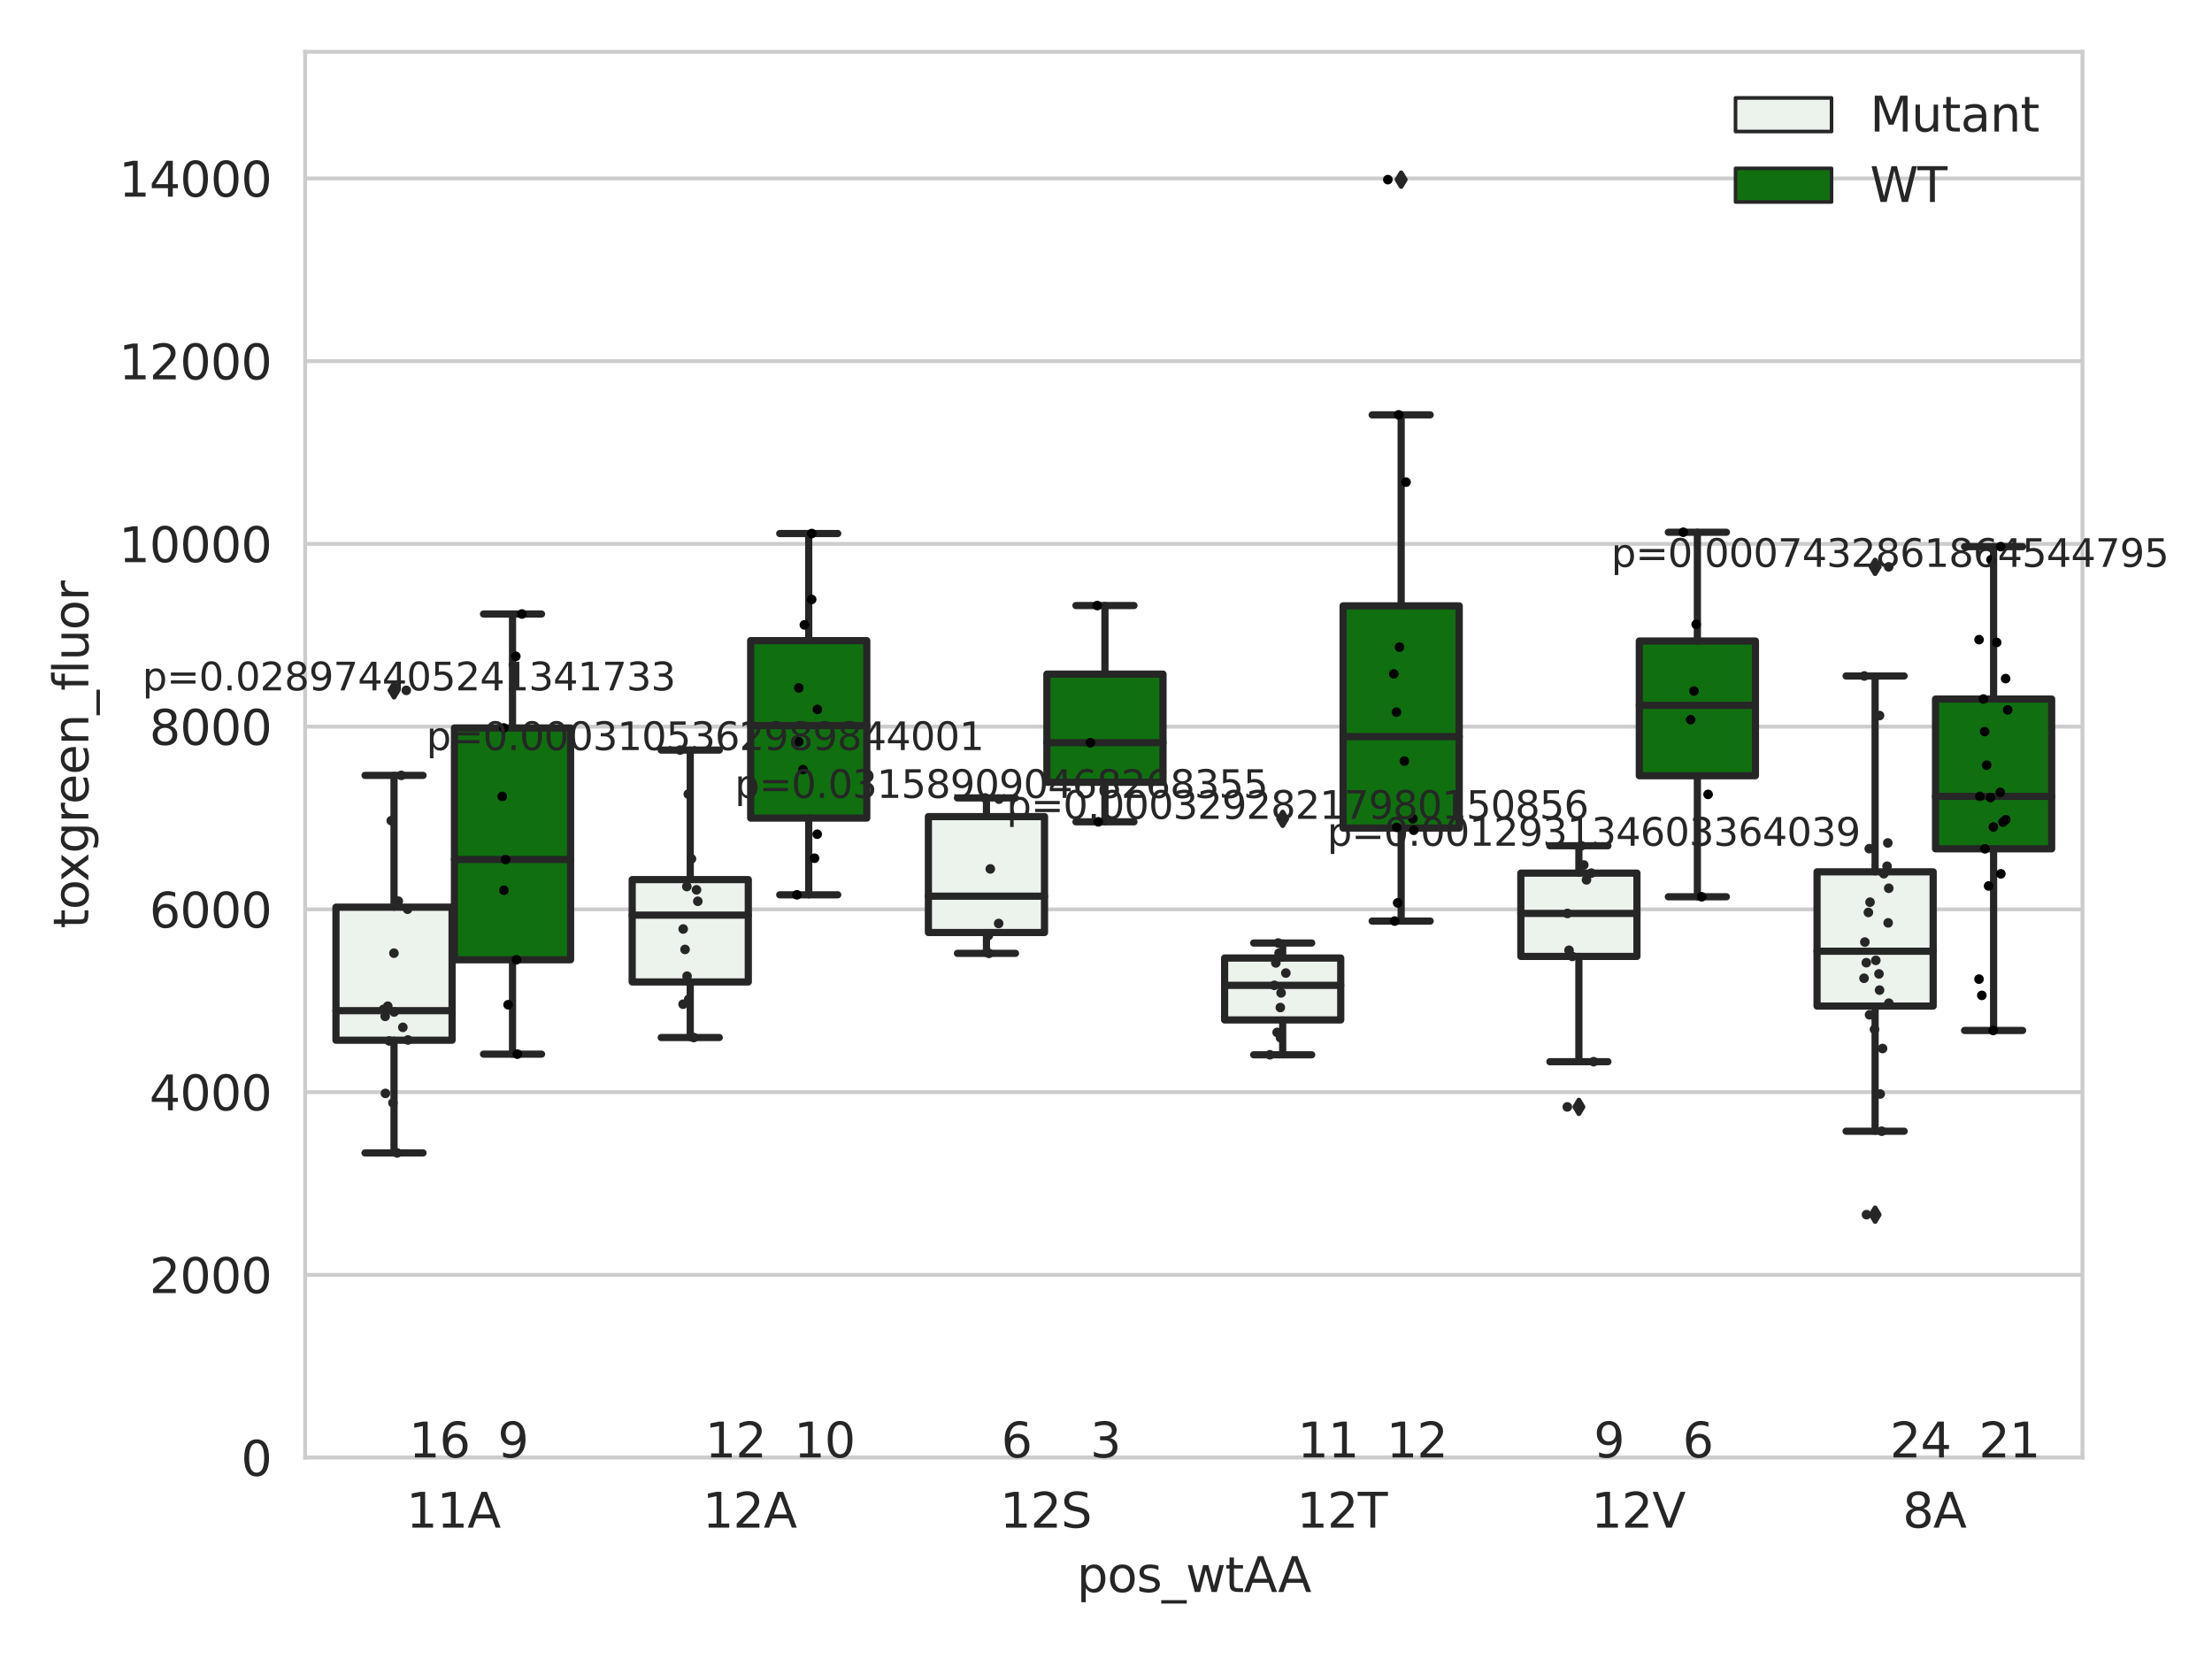 <?xml version="1.0" encoding="utf-8" standalone="no"?>
<!DOCTYPE svg PUBLIC "-//W3C//DTD SVG 1.1//EN"
  "http://www.w3.org/Graphics/SVG/1.1/DTD/svg11.dtd">
<svg xmlns:xlink="http://www.w3.org/1999/xlink" width="460.8pt" height="345.6pt" viewBox="0 0 460.8 345.6" xmlns="http://www.w3.org/2000/svg" version="1.1">
 <defs>
  <style type="text/css">*{stroke-linejoin: round; stroke-linecap: butt}</style>
 </defs>
 <g id="figure_1">
  <g id="patch_1">
   <path d="M 0 345.6 
L 460.8 345.6 
L 460.8 0 
L 0 0 
z
" style="fill: #ffffff"/>
  </g>
  <g id="axes_1">
   <g id="patch_2">
    <path d="M 63.571 303.64 
L 433.813 303.64 
L 433.813 10.8 
L 63.571 10.8 
z
" style="fill: #ffffff"/>
   </g>
   <g id="matplotlib.axis_1">
    <g id="xtick_1">
     <g id="text_1">
      <!-- 11A -->
      <g style="fill: #262626" transform="translate(84.642 318.238)scale(0.1 -0.1)">
       <defs>
        <path id="DejaVuSans-31" d="M 794 531 
L 1825 531 
L 1825 4091 
L 703 3866 
L 703 4441 
L 1819 4666 
L 2450 4666 
L 2450 531 
L 3481 531 
L 3481 0 
L 794 0 
L 794 531 
z
" transform="scale(0.016)"/>
        <path id="DejaVuSans-41" d="M 2188 4044 
L 1331 1722 
L 3047 1722 
L 2188 4044 
z
M 1831 4666 
L 2547 4666 
L 4325 0 
L 3669 0 
L 3244 1197 
L 1141 1197 
L 716 0 
L 50 0 
L 1831 4666 
z
" transform="scale(0.016)"/>
       </defs>
       <use xlink:href="#DejaVuSans-31"/>
       <use xlink:href="#DejaVuSans-31" x="63.623"/>
       <use xlink:href="#DejaVuSans-41" x="127.246"/>
      </g>
     </g>
    </g>
    <g id="xtick_2">
     <g id="text_2">
      <!-- 12A -->
      <g style="fill: #262626" transform="translate(146.349 318.238)scale(0.1 -0.1)">
       <defs>
        <path id="DejaVuSans-32" d="M 1228 531 
L 3431 531 
L 3431 0 
L 469 0 
L 469 531 
Q 828 903 1448 1529 
Q 2069 2156 2228 2338 
Q 2531 2678 2651 2914 
Q 2772 3150 2772 3378 
Q 2772 3750 2511 3984 
Q 2250 4219 1831 4219 
Q 1534 4219 1204 4116 
Q 875 4013 500 3803 
L 500 4441 
Q 881 4594 1212 4672 
Q 1544 4750 1819 4750 
Q 2544 4750 2975 4387 
Q 3406 4025 3406 3419 
Q 3406 3131 3298 2873 
Q 3191 2616 2906 2266 
Q 2828 2175 2409 1742 
Q 1991 1309 1228 531 
z
" transform="scale(0.016)"/>
       </defs>
       <use xlink:href="#DejaVuSans-31"/>
       <use xlink:href="#DejaVuSans-32" x="63.623"/>
       <use xlink:href="#DejaVuSans-41" x="127.246"/>
      </g>
     </g>
    </g>
    <g id="xtick_3">
     <g id="text_3">
      <!-- 12S -->
      <g style="fill: #262626" transform="translate(208.302 318.238)scale(0.1 -0.1)">
       <defs>
        <path id="DejaVuSans-53" d="M 3425 4513 
L 3425 3897 
Q 3066 4069 2747 4153 
Q 2428 4238 2131 4238 
Q 1616 4238 1336 4038 
Q 1056 3838 1056 3469 
Q 1056 3159 1242 3001 
Q 1428 2844 1947 2747 
L 2328 2669 
Q 3034 2534 3370 2195 
Q 3706 1856 3706 1288 
Q 3706 609 3251 259 
Q 2797 -91 1919 -91 
Q 1588 -91 1214 -16 
Q 841 59 441 206 
L 441 856 
Q 825 641 1194 531 
Q 1563 422 1919 422 
Q 2459 422 2753 634 
Q 3047 847 3047 1241 
Q 3047 1584 2836 1778 
Q 2625 1972 2144 2069 
L 1759 2144 
Q 1053 2284 737 2584 
Q 422 2884 422 3419 
Q 422 4038 858 4394 
Q 1294 4750 2059 4750 
Q 2388 4750 2728 4690 
Q 3069 4631 3425 4513 
z
" transform="scale(0.016)"/>
       </defs>
       <use xlink:href="#DejaVuSans-31"/>
       <use xlink:href="#DejaVuSans-32" x="63.623"/>
       <use xlink:href="#DejaVuSans-53" x="127.246"/>
      </g>
     </g>
    </g>
    <g id="xtick_4">
     <g id="text_4">
      <!-- 12T -->
      <g style="fill: #262626" transform="translate(270.129 318.238)scale(0.1 -0.1)">
       <defs>
        <path id="DejaVuSans-54" d="M -19 4666 
L 3928 4666 
L 3928 4134 
L 2272 4134 
L 2272 0 
L 1638 0 
L 1638 4134 
L -19 4134 
L -19 4666 
z
" transform="scale(0.016)"/>
       </defs>
       <use xlink:href="#DejaVuSans-31"/>
       <use xlink:href="#DejaVuSans-32" x="63.623"/>
       <use xlink:href="#DejaVuSans-54" x="127.246"/>
      </g>
     </g>
    </g>
    <g id="xtick_5">
     <g id="text_5">
      <!-- 12V -->
      <g style="fill: #262626" transform="translate(331.47 318.238)scale(0.1 -0.1)">
       <defs>
        <path id="DejaVuSans-56" d="M 1831 0 
L 50 4666 
L 709 4666 
L 2188 738 
L 3669 4666 
L 4325 4666 
L 2547 0 
L 1831 0 
z
" transform="scale(0.016)"/>
       </defs>
       <use xlink:href="#DejaVuSans-31"/>
       <use xlink:href="#DejaVuSans-32" x="63.623"/>
       <use xlink:href="#DejaVuSans-56" x="127.246"/>
      </g>
     </g>
    </g>
    <g id="xtick_6">
     <g id="text_6">
      <!-- 8A -->
      <g style="fill: #262626" transform="translate(396.358 318.238)scale(0.1 -0.1)">
       <defs>
        <path id="DejaVuSans-38" d="M 2034 2216 
Q 1584 2216 1326 1975 
Q 1069 1734 1069 1313 
Q 1069 891 1326 650 
Q 1584 409 2034 409 
Q 2484 409 2743 651 
Q 3003 894 3003 1313 
Q 3003 1734 2745 1975 
Q 2488 2216 2034 2216 
z
M 1403 2484 
Q 997 2584 770 2862 
Q 544 3141 544 3541 
Q 544 4100 942 4425 
Q 1341 4750 2034 4750 
Q 2731 4750 3128 4425 
Q 3525 4100 3525 3541 
Q 3525 3141 3298 2862 
Q 3072 2584 2669 2484 
Q 3125 2378 3379 2068 
Q 3634 1759 3634 1313 
Q 3634 634 3220 271 
Q 2806 -91 2034 -91 
Q 1263 -91 848 271 
Q 434 634 434 1313 
Q 434 1759 690 2068 
Q 947 2378 1403 2484 
z
M 1172 3481 
Q 1172 3119 1398 2916 
Q 1625 2713 2034 2713 
Q 2441 2713 2670 2916 
Q 2900 3119 2900 3481 
Q 2900 3844 2670 4047 
Q 2441 4250 2034 4250 
Q 1625 4250 1398 4047 
Q 1172 3844 1172 3481 
z
" transform="scale(0.016)"/>
       </defs>
       <use xlink:href="#DejaVuSans-38"/>
       <use xlink:href="#DejaVuSans-41" x="63.623"/>
      </g>
     </g>
    </g>
    <g id="text_7">
     <!-- pos_wtAA -->
     <g style="fill: #262626" transform="translate(224.327 331.638)scale(0.1 -0.1)">
      <defs>
       <path id="DejaVuSans-70" d="M 1159 525 
L 1159 -1331 
L 581 -1331 
L 581 3500 
L 1159 3500 
L 1159 2969 
Q 1341 3281 1617 3432 
Q 1894 3584 2278 3584 
Q 2916 3584 3314 3078 
Q 3713 2572 3713 1747 
Q 3713 922 3314 415 
Q 2916 -91 2278 -91 
Q 1894 -91 1617 61 
Q 1341 213 1159 525 
z
M 3116 1747 
Q 3116 2381 2855 2742 
Q 2594 3103 2138 3103 
Q 1681 3103 1420 2742 
Q 1159 2381 1159 1747 
Q 1159 1113 1420 752 
Q 1681 391 2138 391 
Q 2594 391 2855 752 
Q 3116 1113 3116 1747 
z
" transform="scale(0.016)"/>
       <path id="DejaVuSans-6f" d="M 1959 3097 
Q 1497 3097 1228 2736 
Q 959 2375 959 1747 
Q 959 1119 1226 758 
Q 1494 397 1959 397 
Q 2419 397 2687 759 
Q 2956 1122 2956 1747 
Q 2956 2369 2687 2733 
Q 2419 3097 1959 3097 
z
M 1959 3584 
Q 2709 3584 3137 3096 
Q 3566 2609 3566 1747 
Q 3566 888 3137 398 
Q 2709 -91 1959 -91 
Q 1206 -91 779 398 
Q 353 888 353 1747 
Q 353 2609 779 3096 
Q 1206 3584 1959 3584 
z
" transform="scale(0.016)"/>
       <path id="DejaVuSans-73" d="M 2834 3397 
L 2834 2853 
Q 2591 2978 2328 3040 
Q 2066 3103 1784 3103 
Q 1356 3103 1142 2972 
Q 928 2841 928 2578 
Q 928 2378 1081 2264 
Q 1234 2150 1697 2047 
L 1894 2003 
Q 2506 1872 2764 1633 
Q 3022 1394 3022 966 
Q 3022 478 2636 193 
Q 2250 -91 1575 -91 
Q 1294 -91 989 -36 
Q 684 19 347 128 
L 347 722 
Q 666 556 975 473 
Q 1284 391 1588 391 
Q 1994 391 2212 530 
Q 2431 669 2431 922 
Q 2431 1156 2273 1281 
Q 2116 1406 1581 1522 
L 1381 1569 
Q 847 1681 609 1914 
Q 372 2147 372 2553 
Q 372 3047 722 3315 
Q 1072 3584 1716 3584 
Q 2034 3584 2315 3537 
Q 2597 3491 2834 3397 
z
" transform="scale(0.016)"/>
       <path id="DejaVuSans-5f" d="M 3263 -1063 
L 3263 -1509 
L -63 -1509 
L -63 -1063 
L 3263 -1063 
z
" transform="scale(0.016)"/>
       <path id="DejaVuSans-77" d="M 269 3500 
L 844 3500 
L 1563 769 
L 2278 3500 
L 2956 3500 
L 3675 769 
L 4391 3500 
L 4966 3500 
L 4050 0 
L 3372 0 
L 2619 2869 
L 1863 0 
L 1184 0 
L 269 3500 
z
" transform="scale(0.016)"/>
       <path id="DejaVuSans-74" d="M 1172 4494 
L 1172 3500 
L 2356 3500 
L 2356 3053 
L 1172 3053 
L 1172 1153 
Q 1172 725 1289 603 
Q 1406 481 1766 481 
L 2356 481 
L 2356 0 
L 1766 0 
Q 1100 0 847 248 
Q 594 497 594 1153 
L 594 3053 
L 172 3053 
L 172 3500 
L 594 3500 
L 594 4494 
L 1172 4494 
z
" transform="scale(0.016)"/>
      </defs>
      <use xlink:href="#DejaVuSans-70"/>
      <use xlink:href="#DejaVuSans-6f" x="63.477"/>
      <use xlink:href="#DejaVuSans-73" x="124.658"/>
      <use xlink:href="#DejaVuSans-5f" x="176.758"/>
      <use xlink:href="#DejaVuSans-77" x="226.758"/>
      <use xlink:href="#DejaVuSans-74" x="308.545"/>
      <use xlink:href="#DejaVuSans-41" x="347.754"/>
      <use xlink:href="#DejaVuSans-41" x="418.912"/>
     </g>
    </g>
   </g>
   <g id="matplotlib.axis_2">
    <g id="ytick_1">
     <g id="line2d_1">
      <path d="M 63.571 303.64 
L 433.813 303.64 
" clip-path="url(#pec2bb33e1c)" style="fill: none; stroke: #cccccc; stroke-width: 0.8; stroke-linecap: round"/>
     </g>
     <g id="text_8">
      <!-- 0 -->
      <g style="fill: #262626" transform="translate(50.209 307.439)scale(0.1 -0.1)">
       <defs>
        <path id="DejaVuSans-30" d="M 2034 4250 
Q 1547 4250 1301 3770 
Q 1056 3291 1056 2328 
Q 1056 1369 1301 889 
Q 1547 409 2034 409 
Q 2525 409 2770 889 
Q 3016 1369 3016 2328 
Q 3016 3291 2770 3770 
Q 2525 4250 2034 4250 
z
M 2034 4750 
Q 2819 4750 3233 4129 
Q 3647 3509 3647 2328 
Q 3647 1150 3233 529 
Q 2819 -91 2034 -91 
Q 1250 -91 836 529 
Q 422 1150 422 2328 
Q 422 3509 836 4129 
Q 1250 4750 2034 4750 
z
" transform="scale(0.016)"/>
       </defs>
       <use xlink:href="#DejaVuSans-30"/>
      </g>
     </g>
    </g>
    <g id="ytick_2">
     <g id="line2d_2">
      <path d="M 63.571 265.572 
L 433.813 265.572 
" clip-path="url(#pec2bb33e1c)" style="fill: none; stroke: #cccccc; stroke-width: 0.8; stroke-linecap: round"/>
     </g>
     <g id="text_9">
      <!-- 2000 -->
      <g style="fill: #262626" transform="translate(31.121 269.371)scale(0.1 -0.1)">
       <use xlink:href="#DejaVuSans-32"/>
       <use xlink:href="#DejaVuSans-30" x="63.623"/>
       <use xlink:href="#DejaVuSans-30" x="127.246"/>
       <use xlink:href="#DejaVuSans-30" x="190.869"/>
      </g>
     </g>
    </g>
    <g id="ytick_3">
     <g id="line2d_3">
      <path d="M 63.571 227.504 
L 433.813 227.504 
" clip-path="url(#pec2bb33e1c)" style="fill: none; stroke: #cccccc; stroke-width: 0.8; stroke-linecap: round"/>
     </g>
     <g id="text_10">
      <!-- 4000 -->
      <g style="fill: #262626" transform="translate(31.121 231.303)scale(0.1 -0.1)">
       <defs>
        <path id="DejaVuSans-34" d="M 2419 4116 
L 825 1625 
L 2419 1625 
L 2419 4116 
z
M 2253 4666 
L 3047 4666 
L 3047 1625 
L 3713 1625 
L 3713 1100 
L 3047 1100 
L 3047 0 
L 2419 0 
L 2419 1100 
L 313 1100 
L 313 1709 
L 2253 4666 
z
" transform="scale(0.016)"/>
       </defs>
       <use xlink:href="#DejaVuSans-34"/>
       <use xlink:href="#DejaVuSans-30" x="63.623"/>
       <use xlink:href="#DejaVuSans-30" x="127.246"/>
       <use xlink:href="#DejaVuSans-30" x="190.869"/>
      </g>
     </g>
    </g>
    <g id="ytick_4">
     <g id="line2d_4">
      <path d="M 63.571 189.436 
L 433.813 189.436 
" clip-path="url(#pec2bb33e1c)" style="fill: none; stroke: #cccccc; stroke-width: 0.8; stroke-linecap: round"/>
     </g>
     <g id="text_11">
      <!-- 6000 -->
      <g style="fill: #262626" transform="translate(31.121 193.235)scale(0.1 -0.1)">
       <defs>
        <path id="DejaVuSans-36" d="M 2113 2584 
Q 1688 2584 1439 2293 
Q 1191 2003 1191 1497 
Q 1191 994 1439 701 
Q 1688 409 2113 409 
Q 2538 409 2786 701 
Q 3034 994 3034 1497 
Q 3034 2003 2786 2293 
Q 2538 2584 2113 2584 
z
M 3366 4563 
L 3366 3988 
Q 3128 4100 2886 4159 
Q 2644 4219 2406 4219 
Q 1781 4219 1451 3797 
Q 1122 3375 1075 2522 
Q 1259 2794 1537 2939 
Q 1816 3084 2150 3084 
Q 2853 3084 3261 2657 
Q 3669 2231 3669 1497 
Q 3669 778 3244 343 
Q 2819 -91 2113 -91 
Q 1303 -91 875 529 
Q 447 1150 447 2328 
Q 447 3434 972 4092 
Q 1497 4750 2381 4750 
Q 2619 4750 2861 4703 
Q 3103 4656 3366 4563 
z
" transform="scale(0.016)"/>
       </defs>
       <use xlink:href="#DejaVuSans-36"/>
       <use xlink:href="#DejaVuSans-30" x="63.623"/>
       <use xlink:href="#DejaVuSans-30" x="127.246"/>
       <use xlink:href="#DejaVuSans-30" x="190.869"/>
      </g>
     </g>
    </g>
    <g id="ytick_5">
     <g id="line2d_5">
      <path d="M 63.571 151.368 
L 433.813 151.368 
" clip-path="url(#pec2bb33e1c)" style="fill: none; stroke: #cccccc; stroke-width: 0.8; stroke-linecap: round"/>
     </g>
     <g id="text_12">
      <!-- 8000 -->
      <g style="fill: #262626" transform="translate(31.121 155.167)scale(0.1 -0.1)">
       <use xlink:href="#DejaVuSans-38"/>
       <use xlink:href="#DejaVuSans-30" x="63.623"/>
       <use xlink:href="#DejaVuSans-30" x="127.246"/>
       <use xlink:href="#DejaVuSans-30" x="190.869"/>
      </g>
     </g>
    </g>
    <g id="ytick_6">
     <g id="line2d_6">
      <path d="M 63.571 113.299 
L 433.813 113.299 
" clip-path="url(#pec2bb33e1c)" style="fill: none; stroke: #cccccc; stroke-width: 0.8; stroke-linecap: round"/>
     </g>
     <g id="text_13">
      <!-- 10000 -->
      <g style="fill: #262626" transform="translate(24.759 117.099)scale(0.1 -0.1)">
       <use xlink:href="#DejaVuSans-31"/>
       <use xlink:href="#DejaVuSans-30" x="63.623"/>
       <use xlink:href="#DejaVuSans-30" x="127.246"/>
       <use xlink:href="#DejaVuSans-30" x="190.869"/>
       <use xlink:href="#DejaVuSans-30" x="254.492"/>
      </g>
     </g>
    </g>
    <g id="ytick_7">
     <g id="line2d_7">
      <path d="M 63.571 75.231 
L 433.813 75.231 
" clip-path="url(#pec2bb33e1c)" style="fill: none; stroke: #cccccc; stroke-width: 0.8; stroke-linecap: round"/>
     </g>
     <g id="text_14">
      <!-- 12000 -->
      <g style="fill: #262626" transform="translate(24.759 79.03)scale(0.1 -0.1)">
       <use xlink:href="#DejaVuSans-31"/>
       <use xlink:href="#DejaVuSans-32" x="63.623"/>
       <use xlink:href="#DejaVuSans-30" x="127.246"/>
       <use xlink:href="#DejaVuSans-30" x="190.869"/>
       <use xlink:href="#DejaVuSans-30" x="254.492"/>
      </g>
     </g>
    </g>
    <g id="ytick_8">
     <g id="line2d_8">
      <path d="M 63.571 37.163 
L 433.813 37.163 
" clip-path="url(#pec2bb33e1c)" style="fill: none; stroke: #cccccc; stroke-width: 0.8; stroke-linecap: round"/>
     </g>
     <g id="text_15">
      <!-- 14000 -->
      <g style="fill: #262626" transform="translate(24.759 40.962)scale(0.1 -0.1)">
       <use xlink:href="#DejaVuSans-31"/>
       <use xlink:href="#DejaVuSans-34" x="63.623"/>
       <use xlink:href="#DejaVuSans-30" x="127.246"/>
       <use xlink:href="#DejaVuSans-30" x="190.869"/>
       <use xlink:href="#DejaVuSans-30" x="254.492"/>
      </g>
     </g>
    </g>
    <g id="text_16">
     <!-- toxgreen_fluor -->
     <g style="fill: #262626" transform="translate(18.401 193.415)rotate(-90)scale(0.1 -0.1)">
      <defs>
       <path id="DejaVuSans-78" d="M 3513 3500 
L 2247 1797 
L 3578 0 
L 2900 0 
L 1881 1375 
L 863 0 
L 184 0 
L 1544 1831 
L 300 3500 
L 978 3500 
L 1906 2253 
L 2834 3500 
L 3513 3500 
z
" transform="scale(0.016)"/>
       <path id="DejaVuSans-67" d="M 2906 1791 
Q 2906 2416 2648 2759 
Q 2391 3103 1925 3103 
Q 1463 3103 1205 2759 
Q 947 2416 947 1791 
Q 947 1169 1205 825 
Q 1463 481 1925 481 
Q 2391 481 2648 825 
Q 2906 1169 2906 1791 
z
M 3481 434 
Q 3481 -459 3084 -895 
Q 2688 -1331 1869 -1331 
Q 1566 -1331 1297 -1286 
Q 1028 -1241 775 -1147 
L 775 -588 
Q 1028 -725 1275 -790 
Q 1522 -856 1778 -856 
Q 2344 -856 2625 -561 
Q 2906 -266 2906 331 
L 2906 616 
Q 2728 306 2450 153 
Q 2172 0 1784 0 
Q 1141 0 747 490 
Q 353 981 353 1791 
Q 353 2603 747 3093 
Q 1141 3584 1784 3584 
Q 2172 3584 2450 3431 
Q 2728 3278 2906 2969 
L 2906 3500 
L 3481 3500 
L 3481 434 
z
" transform="scale(0.016)"/>
       <path id="DejaVuSans-72" d="M 2631 2963 
Q 2534 3019 2420 3045 
Q 2306 3072 2169 3072 
Q 1681 3072 1420 2755 
Q 1159 2438 1159 1844 
L 1159 0 
L 581 0 
L 581 3500 
L 1159 3500 
L 1159 2956 
Q 1341 3275 1631 3429 
Q 1922 3584 2338 3584 
Q 2397 3584 2469 3576 
Q 2541 3569 2628 3553 
L 2631 2963 
z
" transform="scale(0.016)"/>
       <path id="DejaVuSans-65" d="M 3597 1894 
L 3597 1613 
L 953 1613 
Q 991 1019 1311 708 
Q 1631 397 2203 397 
Q 2534 397 2845 478 
Q 3156 559 3463 722 
L 3463 178 
Q 3153 47 2828 -22 
Q 2503 -91 2169 -91 
Q 1331 -91 842 396 
Q 353 884 353 1716 
Q 353 2575 817 3079 
Q 1281 3584 2069 3584 
Q 2775 3584 3186 3129 
Q 3597 2675 3597 1894 
z
M 3022 2063 
Q 3016 2534 2758 2815 
Q 2500 3097 2075 3097 
Q 1594 3097 1305 2825 
Q 1016 2553 972 2059 
L 3022 2063 
z
" transform="scale(0.016)"/>
       <path id="DejaVuSans-6e" d="M 3513 2113 
L 3513 0 
L 2938 0 
L 2938 2094 
Q 2938 2591 2744 2837 
Q 2550 3084 2163 3084 
Q 1697 3084 1428 2787 
Q 1159 2491 1159 1978 
L 1159 0 
L 581 0 
L 581 3500 
L 1159 3500 
L 1159 2956 
Q 1366 3272 1645 3428 
Q 1925 3584 2291 3584 
Q 2894 3584 3203 3211 
Q 3513 2838 3513 2113 
z
" transform="scale(0.016)"/>
       <path id="DejaVuSans-66" d="M 2375 4863 
L 2375 4384 
L 1825 4384 
Q 1516 4384 1395 4259 
Q 1275 4134 1275 3809 
L 1275 3500 
L 2222 3500 
L 2222 3053 
L 1275 3053 
L 1275 0 
L 697 0 
L 697 3053 
L 147 3053 
L 147 3500 
L 697 3500 
L 697 3744 
Q 697 4328 969 4595 
Q 1241 4863 1831 4863 
L 2375 4863 
z
" transform="scale(0.016)"/>
       <path id="DejaVuSans-6c" d="M 603 4863 
L 1178 4863 
L 1178 0 
L 603 0 
L 603 4863 
z
" transform="scale(0.016)"/>
       <path id="DejaVuSans-75" d="M 544 1381 
L 544 3500 
L 1119 3500 
L 1119 1403 
Q 1119 906 1312 657 
Q 1506 409 1894 409 
Q 2359 409 2629 706 
Q 2900 1003 2900 1516 
L 2900 3500 
L 3475 3500 
L 3475 0 
L 2900 0 
L 2900 538 
Q 2691 219 2414 64 
Q 2138 -91 1772 -91 
Q 1169 -91 856 284 
Q 544 659 544 1381 
z
M 1991 3584 
L 1991 3584 
z
" transform="scale(0.016)"/>
      </defs>
      <use xlink:href="#DejaVuSans-74"/>
      <use xlink:href="#DejaVuSans-6f" x="39.209"/>
      <use xlink:href="#DejaVuSans-78" x="97.266"/>
      <use xlink:href="#DejaVuSans-67" x="156.445"/>
      <use xlink:href="#DejaVuSans-72" x="219.922"/>
      <use xlink:href="#DejaVuSans-65" x="258.785"/>
      <use xlink:href="#DejaVuSans-65" x="320.309"/>
      <use xlink:href="#DejaVuSans-6e" x="381.832"/>
      <use xlink:href="#DejaVuSans-5f" x="445.211"/>
      <use xlink:href="#DejaVuSans-66" x="495.211"/>
      <use xlink:href="#DejaVuSans-6c" x="530.416"/>
      <use xlink:href="#DejaVuSans-75" x="558.199"/>
      <use xlink:href="#DejaVuSans-6f" x="621.578"/>
      <use xlink:href="#DejaVuSans-72" x="682.76"/>
     </g>
    </g>
   </g>
   <g id="patch_3">
    <path d="M 69.989 216.696 
L 94.178 216.696 
L 94.178 188.983 
L 69.989 188.983 
L 69.989 216.696 
z
" clip-path="url(#pec2bb33e1c)" style="fill: #ecf2ec; stroke: #262626; stroke-width: 1.5; stroke-linejoin: miter"/>
   </g>
   <g id="patch_4">
    <path d="M 94.672 199.934 
L 118.861 199.934 
L 118.861 151.645 
L 94.672 151.645 
L 94.672 199.934 
z
" clip-path="url(#pec2bb33e1c)" style="fill: #107010; stroke: #262626; stroke-width: 1.5; stroke-linejoin: miter"/>
   </g>
   <g id="patch_5">
    <path d="M 131.696 204.556 
L 155.885 204.556 
L 155.885 183.239 
L 131.696 183.239 
L 131.696 204.556 
z
" clip-path="url(#pec2bb33e1c)" style="fill: #ecf2ec; stroke: #262626; stroke-width: 1.5; stroke-linejoin: miter"/>
   </g>
   <g id="patch_6">
    <path d="M 156.379 170.418 
L 180.568 170.418 
L 180.568 133.456 
L 156.379 133.456 
L 156.379 170.418 
z
" clip-path="url(#pec2bb33e1c)" style="fill: #107010; stroke: #262626; stroke-width: 1.5; stroke-linejoin: miter"/>
   </g>
   <g id="patch_7">
    <path d="M 193.403 194.264 
L 217.592 194.264 
L 217.592 170.11 
L 193.403 170.11 
L 193.403 194.264 
z
" clip-path="url(#pec2bb33e1c)" style="fill: #ecf2ec; stroke: #262626; stroke-width: 1.5; stroke-linejoin: miter"/>
   </g>
   <g id="patch_8">
    <path d="M 218.086 162.959 
L 242.275 162.959 
L 242.275 140.429 
L 218.086 140.429 
L 218.086 162.959 
z
" clip-path="url(#pec2bb33e1c)" style="fill: #107010; stroke: #262626; stroke-width: 1.5; stroke-linejoin: miter"/>
   </g>
   <g id="patch_9">
    <path d="M 255.11 212.477 
L 279.299 212.477 
L 279.299 199.575 
L 255.11 199.575 
L 255.11 212.477 
z
" clip-path="url(#pec2bb33e1c)" style="fill: #ecf2ec; stroke: #262626; stroke-width: 1.5; stroke-linejoin: miter"/>
   </g>
   <g id="patch_10">
    <path d="M 279.792 172.499 
L 303.982 172.499 
L 303.982 126.213 
L 279.792 126.213 
L 279.792 172.499 
z
" clip-path="url(#pec2bb33e1c)" style="fill: #107010; stroke: #262626; stroke-width: 1.5; stroke-linejoin: miter"/>
   </g>
   <g id="patch_11">
    <path d="M 316.817 199.238 
L 341.006 199.238 
L 341.006 181.887 
L 316.817 181.887 
L 316.817 199.238 
z
" clip-path="url(#pec2bb33e1c)" style="fill: #ecf2ec; stroke: #262626; stroke-width: 1.5; stroke-linejoin: miter"/>
   </g>
   <g id="patch_12">
    <path d="M 341.499 161.597 
L 365.689 161.597 
L 365.689 133.536 
L 341.499 133.536 
L 341.499 161.597 
z
" clip-path="url(#pec2bb33e1c)" style="fill: #107010; stroke: #262626; stroke-width: 1.5; stroke-linejoin: miter"/>
   </g>
   <g id="patch_13">
    <path d="M 378.524 209.583 
L 402.713 209.583 
L 402.713 181.619 
L 378.524 181.619 
L 378.524 209.583 
z
" clip-path="url(#pec2bb33e1c)" style="fill: #ecf2ec; stroke: #262626; stroke-width: 1.5; stroke-linejoin: miter"/>
   </g>
   <g id="patch_14">
    <path d="M 403.206 176.823 
L 427.396 176.823 
L 427.396 145.628 
L 403.206 145.628 
L 403.206 176.823 
z
" clip-path="url(#pec2bb33e1c)" style="fill: #107010; stroke: #262626; stroke-width: 1.5; stroke-linejoin: miter"/>
   </g>
   <g id="patch_15">
    <path d="M 94.425 303.64 
L 94.425 303.64 
L 94.425 303.64 
L 94.425 303.64 
z
" clip-path="url(#pec2bb33e1c)" style="fill: #ecf2ec; stroke: #262626; stroke-width: 0.75; stroke-linejoin: miter"/>
   </g>
   <g id="patch_16">
    <path d="M 94.425 303.64 
L 94.425 303.64 
L 94.425 303.64 
L 94.425 303.64 
z
" clip-path="url(#pec2bb33e1c)" style="fill: #107010; stroke: #262626; stroke-width: 0.75; stroke-linejoin: miter"/>
   </g>
   <g id="PathCollection_1"/>
   <g id="PathCollection_2"/>
   <g id="line2d_9">
    <path d="M 82.083 216.696 
L 82.083 240.177 
" clip-path="url(#pec2bb33e1c)" style="fill: none; stroke: #262626; stroke-width: 1.5; stroke-linecap: round"/>
   </g>
   <g id="line2d_10">
    <path d="M 82.083 188.983 
L 82.083 161.524 
" clip-path="url(#pec2bb33e1c)" style="fill: none; stroke: #262626; stroke-width: 1.5; stroke-linecap: round"/>
   </g>
   <g id="line2d_11">
    <path d="M 76.036 240.177 
L 88.131 240.177 
" clip-path="url(#pec2bb33e1c)" style="fill: none; stroke: #262626; stroke-width: 1.5; stroke-linecap: round"/>
   </g>
   <g id="line2d_12">
    <path d="M 76.036 161.524 
L 88.131 161.524 
" clip-path="url(#pec2bb33e1c)" style="fill: none; stroke: #262626; stroke-width: 1.5; stroke-linecap: round"/>
   </g>
   <g id="line2d_13">
    <defs>
     <path id="m97328d5a12" d="M -0 1.414 
L 0.849 0 
L 0 -1.414 
L -0.849 -0 
z
" style="stroke: #262626; stroke-linejoin: miter"/>
    </defs>
    <g clip-path="url(#pec2bb33e1c)">
     <use xlink:href="#m97328d5a12" x="82.083" y="143.815" style="fill: #262626; stroke: #262626; stroke-linejoin: miter"/>
    </g>
   </g>
   <g id="line2d_14">
    <path d="M 106.766 199.934 
L 106.766 219.596 
" clip-path="url(#pec2bb33e1c)" style="fill: none; stroke: #262626; stroke-width: 1.5; stroke-linecap: round"/>
   </g>
   <g id="line2d_15">
    <path d="M 106.766 151.645 
L 106.766 127.909 
" clip-path="url(#pec2bb33e1c)" style="fill: none; stroke: #262626; stroke-width: 1.5; stroke-linecap: round"/>
   </g>
   <g id="line2d_16">
    <path d="M 100.719 219.596 
L 112.813 219.596 
" clip-path="url(#pec2bb33e1c)" style="fill: none; stroke: #262626; stroke-width: 1.5; stroke-linecap: round"/>
   </g>
   <g id="line2d_17">
    <path d="M 100.719 127.909 
L 112.813 127.909 
" clip-path="url(#pec2bb33e1c)" style="fill: none; stroke: #262626; stroke-width: 1.5; stroke-linecap: round"/>
   </g>
   <g id="line2d_18"/>
   <g id="line2d_19">
    <path d="M 143.79 204.556 
L 143.79 216.137 
" clip-path="url(#pec2bb33e1c)" style="fill: none; stroke: #262626; stroke-width: 1.5; stroke-linecap: round"/>
   </g>
   <g id="line2d_20">
    <path d="M 143.79 183.239 
L 143.79 156.256 
" clip-path="url(#pec2bb33e1c)" style="fill: none; stroke: #262626; stroke-width: 1.5; stroke-linecap: round"/>
   </g>
   <g id="line2d_21">
    <path d="M 137.743 216.137 
L 149.838 216.137 
" clip-path="url(#pec2bb33e1c)" style="fill: none; stroke: #262626; stroke-width: 1.5; stroke-linecap: round"/>
   </g>
   <g id="line2d_22">
    <path d="M 137.743 156.256 
L 149.838 156.256 
" clip-path="url(#pec2bb33e1c)" style="fill: none; stroke: #262626; stroke-width: 1.5; stroke-linecap: round"/>
   </g>
   <g id="line2d_23"/>
   <g id="line2d_24">
    <path d="M 168.473 170.418 
L 168.473 186.406 
" clip-path="url(#pec2bb33e1c)" style="fill: none; stroke: #262626; stroke-width: 1.5; stroke-linecap: round"/>
   </g>
   <g id="line2d_25">
    <path d="M 168.473 133.456 
L 168.473 111.142 
" clip-path="url(#pec2bb33e1c)" style="fill: none; stroke: #262626; stroke-width: 1.5; stroke-linecap: round"/>
   </g>
   <g id="line2d_26">
    <path d="M 162.426 186.406 
L 174.52 186.406 
" clip-path="url(#pec2bb33e1c)" style="fill: none; stroke: #262626; stroke-width: 1.5; stroke-linecap: round"/>
   </g>
   <g id="line2d_27">
    <path d="M 162.426 111.142 
L 174.52 111.142 
" clip-path="url(#pec2bb33e1c)" style="fill: none; stroke: #262626; stroke-width: 1.5; stroke-linecap: round"/>
   </g>
   <g id="line2d_28"/>
   <g id="line2d_29">
    <path d="M 205.497 194.264 
L 205.497 198.6 
" clip-path="url(#pec2bb33e1c)" style="fill: none; stroke: #262626; stroke-width: 1.5; stroke-linecap: round"/>
   </g>
   <g id="line2d_30">
    <path d="M 205.497 170.11 
L 205.497 166.223 
" clip-path="url(#pec2bb33e1c)" style="fill: none; stroke: #262626; stroke-width: 1.5; stroke-linecap: round"/>
   </g>
   <g id="line2d_31">
    <path d="M 199.45 198.6 
L 211.545 198.6 
" clip-path="url(#pec2bb33e1c)" style="fill: none; stroke: #262626; stroke-width: 1.5; stroke-linecap: round"/>
   </g>
   <g id="line2d_32">
    <path d="M 199.45 166.223 
L 211.545 166.223 
" clip-path="url(#pec2bb33e1c)" style="fill: none; stroke: #262626; stroke-width: 1.5; stroke-linecap: round"/>
   </g>
   <g id="line2d_33"/>
   <g id="line2d_34">
    <path d="M 230.18 162.959 
L 230.18 171.201 
" clip-path="url(#pec2bb33e1c)" style="fill: none; stroke: #262626; stroke-width: 1.5; stroke-linecap: round"/>
   </g>
   <g id="line2d_35">
    <path d="M 230.18 140.429 
L 230.18 126.143 
" clip-path="url(#pec2bb33e1c)" style="fill: none; stroke: #262626; stroke-width: 1.5; stroke-linecap: round"/>
   </g>
   <g id="line2d_36">
    <path d="M 224.133 171.201 
L 236.227 171.201 
" clip-path="url(#pec2bb33e1c)" style="fill: none; stroke: #262626; stroke-width: 1.5; stroke-linecap: round"/>
   </g>
   <g id="line2d_37">
    <path d="M 224.133 126.143 
L 236.227 126.143 
" clip-path="url(#pec2bb33e1c)" style="fill: none; stroke: #262626; stroke-width: 1.5; stroke-linecap: round"/>
   </g>
   <g id="line2d_38"/>
   <g id="line2d_39">
    <path d="M 267.204 212.477 
L 267.204 219.729 
" clip-path="url(#pec2bb33e1c)" style="fill: none; stroke: #262626; stroke-width: 1.5; stroke-linecap: round"/>
   </g>
   <g id="line2d_40">
    <path d="M 267.204 199.575 
L 267.204 196.447 
" clip-path="url(#pec2bb33e1c)" style="fill: none; stroke: #262626; stroke-width: 1.5; stroke-linecap: round"/>
   </g>
   <g id="line2d_41">
    <path d="M 261.157 219.729 
L 273.252 219.729 
" clip-path="url(#pec2bb33e1c)" style="fill: none; stroke: #262626; stroke-width: 1.5; stroke-linecap: round"/>
   </g>
   <g id="line2d_42">
    <path d="M 261.157 196.447 
L 273.252 196.447 
" clip-path="url(#pec2bb33e1c)" style="fill: none; stroke: #262626; stroke-width: 1.5; stroke-linecap: round"/>
   </g>
   <g id="line2d_43">
    <g clip-path="url(#pec2bb33e1c)">
     <use xlink:href="#m97328d5a12" x="267.204" y="170.58" style="fill: #262626; stroke: #262626; stroke-linejoin: miter"/>
    </g>
   </g>
   <g id="line2d_44">
    <path d="M 291.887 172.499 
L 291.887 191.874 
" clip-path="url(#pec2bb33e1c)" style="fill: none; stroke: #262626; stroke-width: 1.5; stroke-linecap: round"/>
   </g>
   <g id="line2d_45">
    <path d="M 291.887 126.213 
L 291.887 86.423 
" clip-path="url(#pec2bb33e1c)" style="fill: none; stroke: #262626; stroke-width: 1.5; stroke-linecap: round"/>
   </g>
   <g id="line2d_46">
    <path d="M 285.84 191.874 
L 297.934 191.874 
" clip-path="url(#pec2bb33e1c)" style="fill: none; stroke: #262626; stroke-width: 1.5; stroke-linecap: round"/>
   </g>
   <g id="line2d_47">
    <path d="M 285.84 86.423 
L 297.934 86.423 
" clip-path="url(#pec2bb33e1c)" style="fill: none; stroke: #262626; stroke-width: 1.5; stroke-linecap: round"/>
   </g>
   <g id="line2d_48">
    <g clip-path="url(#pec2bb33e1c)">
     <use xlink:href="#m97328d5a12" x="291.887" y="37.422" style="fill: #262626; stroke: #262626; stroke-linejoin: miter"/>
    </g>
   </g>
   <g id="line2d_49">
    <path d="M 328.911 199.238 
L 328.911 221.172 
" clip-path="url(#pec2bb33e1c)" style="fill: none; stroke: #262626; stroke-width: 1.5; stroke-linecap: round"/>
   </g>
   <g id="line2d_50">
    <path d="M 328.911 181.887 
L 328.911 176.19 
" clip-path="url(#pec2bb33e1c)" style="fill: none; stroke: #262626; stroke-width: 1.5; stroke-linecap: round"/>
   </g>
   <g id="line2d_51">
    <path d="M 322.864 221.172 
L 334.959 221.172 
" clip-path="url(#pec2bb33e1c)" style="fill: none; stroke: #262626; stroke-width: 1.5; stroke-linecap: round"/>
   </g>
   <g id="line2d_52">
    <path d="M 322.864 176.19 
L 334.959 176.19 
" clip-path="url(#pec2bb33e1c)" style="fill: none; stroke: #262626; stroke-width: 1.5; stroke-linecap: round"/>
   </g>
   <g id="line2d_53">
    <g clip-path="url(#pec2bb33e1c)">
     <use xlink:href="#m97328d5a12" x="328.911" y="230.587" style="fill: #262626; stroke: #262626; stroke-linejoin: miter"/>
    </g>
   </g>
   <g id="line2d_54">
    <path d="M 353.594 161.597 
L 353.594 186.815 
" clip-path="url(#pec2bb33e1c)" style="fill: none; stroke: #262626; stroke-width: 1.5; stroke-linecap: round"/>
   </g>
   <g id="line2d_55">
    <path d="M 353.594 133.536 
L 353.594 110.877 
" clip-path="url(#pec2bb33e1c)" style="fill: none; stroke: #262626; stroke-width: 1.5; stroke-linecap: round"/>
   </g>
   <g id="line2d_56">
    <path d="M 347.547 186.815 
L 359.641 186.815 
" clip-path="url(#pec2bb33e1c)" style="fill: none; stroke: #262626; stroke-width: 1.5; stroke-linecap: round"/>
   </g>
   <g id="line2d_57">
    <path d="M 347.547 110.877 
L 359.641 110.877 
" clip-path="url(#pec2bb33e1c)" style="fill: none; stroke: #262626; stroke-width: 1.5; stroke-linecap: round"/>
   </g>
   <g id="line2d_58"/>
   <g id="line2d_59">
    <path d="M 390.618 209.583 
L 390.618 235.654 
" clip-path="url(#pec2bb33e1c)" style="fill: none; stroke: #262626; stroke-width: 1.5; stroke-linecap: round"/>
   </g>
   <g id="line2d_60">
    <path d="M 390.618 181.619 
L 390.618 140.817 
" clip-path="url(#pec2bb33e1c)" style="fill: none; stroke: #262626; stroke-width: 1.5; stroke-linecap: round"/>
   </g>
   <g id="line2d_61">
    <path d="M 384.571 235.654 
L 396.666 235.654 
" clip-path="url(#pec2bb33e1c)" style="fill: none; stroke: #262626; stroke-width: 1.5; stroke-linecap: round"/>
   </g>
   <g id="line2d_62">
    <path d="M 384.571 140.817 
L 396.666 140.817 
" clip-path="url(#pec2bb33e1c)" style="fill: none; stroke: #262626; stroke-width: 1.5; stroke-linecap: round"/>
   </g>
   <g id="line2d_63">
    <g clip-path="url(#pec2bb33e1c)">
     <use xlink:href="#m97328d5a12" x="390.618" y="253.036" style="fill: #262626; stroke: #262626; stroke-linejoin: miter"/>
     <use xlink:href="#m97328d5a12" x="390.618" y="118.087" style="fill: #262626; stroke: #262626; stroke-linejoin: miter"/>
    </g>
   </g>
   <g id="line2d_64">
    <path d="M 415.301 176.823 
L 415.301 214.665 
" clip-path="url(#pec2bb33e1c)" style="fill: none; stroke: #262626; stroke-width: 1.5; stroke-linecap: round"/>
   </g>
   <g id="line2d_65">
    <path d="M 415.301 145.628 
L 415.301 113.878 
" clip-path="url(#pec2bb33e1c)" style="fill: none; stroke: #262626; stroke-width: 1.5; stroke-linecap: round"/>
   </g>
   <g id="line2d_66">
    <path d="M 409.254 214.665 
L 421.348 214.665 
" clip-path="url(#pec2bb33e1c)" style="fill: none; stroke: #262626; stroke-width: 1.5; stroke-linecap: round"/>
   </g>
   <g id="line2d_67">
    <path d="M 409.254 113.878 
L 421.348 113.878 
" clip-path="url(#pec2bb33e1c)" style="fill: none; stroke: #262626; stroke-width: 1.5; stroke-linecap: round"/>
   </g>
   <g id="line2d_68"/>
   <g id="line2d_69">
    <path d="M 69.989 210.547 
L 94.178 210.547 
" clip-path="url(#pec2bb33e1c)" style="fill: none; stroke: #262626; stroke-width: 1.5; stroke-linecap: round"/>
   </g>
   <g id="line2d_70">
    <path d="M 94.672 179.052 
L 118.861 179.052 
" clip-path="url(#pec2bb33e1c)" style="fill: none; stroke: #262626; stroke-width: 1.5; stroke-linecap: round"/>
   </g>
   <g id="line2d_71">
    <path d="M 131.696 190.639 
L 155.885 190.639 
" clip-path="url(#pec2bb33e1c)" style="fill: none; stroke: #262626; stroke-width: 1.5; stroke-linecap: round"/>
   </g>
   <g id="line2d_72">
    <path d="M 156.379 151.148 
L 180.568 151.148 
" clip-path="url(#pec2bb33e1c)" style="fill: none; stroke: #262626; stroke-width: 1.5; stroke-linecap: round"/>
   </g>
   <g id="line2d_73">
    <path d="M 193.403 186.695 
L 217.592 186.695 
" clip-path="url(#pec2bb33e1c)" style="fill: none; stroke: #262626; stroke-width: 1.5; stroke-linecap: round"/>
   </g>
   <g id="line2d_74">
    <path d="M 218.086 154.716 
L 242.275 154.716 
" clip-path="url(#pec2bb33e1c)" style="fill: none; stroke: #262626; stroke-width: 1.5; stroke-linecap: round"/>
   </g>
   <g id="line2d_75">
    <path d="M 255.11 205.265 
L 279.299 205.265 
" clip-path="url(#pec2bb33e1c)" style="fill: none; stroke: #262626; stroke-width: 1.5; stroke-linecap: round"/>
   </g>
   <g id="line2d_76">
    <path d="M 279.792 153.451 
L 303.982 153.451 
" clip-path="url(#pec2bb33e1c)" style="fill: none; stroke: #262626; stroke-width: 1.5; stroke-linecap: round"/>
   </g>
   <g id="line2d_77">
    <path d="M 316.817 190.284 
L 341.006 190.284 
" clip-path="url(#pec2bb33e1c)" style="fill: none; stroke: #262626; stroke-width: 1.5; stroke-linecap: round"/>
   </g>
   <g id="line2d_78">
    <path d="M 341.499 146.937 
L 365.689 146.937 
" clip-path="url(#pec2bb33e1c)" style="fill: none; stroke: #262626; stroke-width: 1.5; stroke-linecap: round"/>
   </g>
   <g id="line2d_79">
    <path d="M 378.524 198.157 
L 402.713 198.157 
" clip-path="url(#pec2bb33e1c)" style="fill: none; stroke: #262626; stroke-width: 1.5; stroke-linecap: round"/>
   </g>
   <g id="line2d_80">
    <path d="M 403.206 165.904 
L 427.396 165.904 
" clip-path="url(#pec2bb33e1c)" style="fill: none; stroke: #262626; stroke-width: 1.5; stroke-linecap: round"/>
   </g>
   <g id="patch_17">
    <path d="M 63.571 303.64 
L 63.571 10.8 
" style="fill: none; stroke: #cccccc; stroke-width: 0.8; stroke-linejoin: miter; stroke-linecap: square"/>
   </g>
   <g id="patch_18">
    <path d="M 433.813 303.64 
L 433.813 10.8 
" style="fill: none; stroke: #cccccc; stroke-width: 0.8; stroke-linejoin: miter; stroke-linecap: square"/>
   </g>
   <g id="patch_19">
    <path d="M 63.571 303.64 
L 433.813 303.64 
" style="fill: none; stroke: #cccccc; stroke-width: 0.8; stroke-linejoin: miter; stroke-linecap: square"/>
   </g>
   <g id="patch_20">
    <path d="M 63.571 10.8 
L 433.813 10.8 
" style="fill: none; stroke: #cccccc; stroke-width: 0.8; stroke-linejoin: miter; stroke-linecap: square"/>
   </g>
   <g id="PathCollection_3">
    <defs>
     <path id="C0_0_8d00488a4f" d="M 0 1 
C 0.265 1 0.52 0.895 0.707 0.707 
C 0.895 0.52 1 0.265 1 -0 
C 1 -0.265 0.895 -0.52 0.707 -0.707 
C 0.52 -0.895 0.265 -1 0 -1 
C -0.265 -1 -0.52 -0.895 -0.707 -0.707 
C -0.895 -0.52 -1 -0.265 -1 0 
C -1 0.265 -0.895 0.52 -0.707 0.707 
C -0.52 0.895 -0.265 1 0 1 
z
"/>
    </defs>
    <g clip-path="url(#pec2bb33e1c)">
     <use xlink:href="#C0_0_8d00488a4f" x="79.884" y="210.277" style="fill: #262626"/>
    </g>
    <g clip-path="url(#pec2bb33e1c)">
     <use xlink:href="#C0_0_8d00488a4f" x="81.859" y="229.742" style="fill: #262626"/>
    </g>
    <g clip-path="url(#pec2bb33e1c)">
     <use xlink:href="#C0_0_8d00488a4f" x="80.292" y="227.777" style="fill: #262626"/>
    </g>
    <g clip-path="url(#pec2bb33e1c)">
     <use xlink:href="#C0_0_8d00488a4f" x="81.509" y="170.963" style="fill: #262626"/>
    </g>
    <g clip-path="url(#pec2bb33e1c)">
     <use xlink:href="#C0_0_8d00488a4f" x="82.108" y="210.817" style="fill: #262626"/>
    </g>
    <g clip-path="url(#pec2bb33e1c)">
     <use xlink:href="#C0_0_8d00488a4f" x="84.907" y="189.403" style="fill: #262626"/>
    </g>
    <g clip-path="url(#pec2bb33e1c)">
     <use xlink:href="#C0_0_8d00488a4f" x="82.975" y="187.725" style="fill: #262626"/>
    </g>
    <g clip-path="url(#pec2bb33e1c)">
     <use xlink:href="#C0_0_8d00488a4f" x="80.78" y="209.606" style="fill: #262626"/>
    </g>
    <g clip-path="url(#pec2bb33e1c)">
     <use xlink:href="#C0_0_8d00488a4f" x="83.922" y="214.011" style="fill: #262626"/>
    </g>
    <g clip-path="url(#pec2bb33e1c)">
     <use xlink:href="#C0_0_8d00488a4f" x="81.085" y="216.844" style="fill: #262626"/>
    </g>
    <g clip-path="url(#pec2bb33e1c)">
     <use xlink:href="#C0_0_8d00488a4f" x="82.737" y="240.177" style="fill: #262626"/>
    </g>
    <g clip-path="url(#pec2bb33e1c)">
     <use xlink:href="#C0_0_8d00488a4f" x="80.242" y="211.726" style="fill: #262626"/>
    </g>
    <g clip-path="url(#pec2bb33e1c)">
     <use xlink:href="#C0_0_8d00488a4f" x="84.638" y="143.815" style="fill: #262626"/>
    </g>
    <g clip-path="url(#pec2bb33e1c)">
     <use xlink:href="#C0_0_8d00488a4f" x="83.593" y="161.524" style="fill: #262626"/>
    </g>
    <g clip-path="url(#pec2bb33e1c)">
     <use xlink:href="#C0_0_8d00488a4f" x="82.065" y="198.563" style="fill: #262626"/>
    </g>
    <g clip-path="url(#pec2bb33e1c)">
     <use xlink:href="#C0_0_8d00488a4f" x="84.983" y="216.647" style="fill: #262626"/>
    </g>
   </g>
   <g id="PathCollection_4">
    <defs>
     <path id="C1_0_ae01d7f2ed" d="M 0 1 
C 0.265 1 0.52 0.895 0.707 0.707 
C 0.895 0.52 1 0.265 1 -0 
C 1 -0.265 0.895 -0.52 0.707 -0.707 
C 0.52 -0.895 0.265 -1 0 -1 
C -0.265 -1 -0.52 -0.895 -0.707 -0.707 
C -0.895 -0.52 -1 -0.265 -1 0 
C -1 0.265 -0.895 0.52 -0.707 0.707 
C -0.52 0.895 -0.265 1 0 1 
z
"/>
    </defs>
    <g clip-path="url(#pec2bb33e1c)">
     <use xlink:href="#C1_0_ae01d7f2ed" x="104.629" y="165.917"/>
    </g>
    <g clip-path="url(#pec2bb33e1c)">
     <use xlink:href="#C1_0_ae01d7f2ed" x="104.975" y="185.461"/>
    </g>
    <g clip-path="url(#pec2bb33e1c)">
     <use xlink:href="#C1_0_ae01d7f2ed" x="107.451" y="136.714"/>
    </g>
    <g clip-path="url(#pec2bb33e1c)">
     <use xlink:href="#C1_0_ae01d7f2ed" x="108.726" y="127.909"/>
    </g>
    <g clip-path="url(#pec2bb33e1c)">
     <use xlink:href="#C1_0_ae01d7f2ed" x="107.777" y="219.596"/>
    </g>
    <g clip-path="url(#pec2bb33e1c)">
     <use xlink:href="#C1_0_ae01d7f2ed" x="105.847" y="209.305"/>
    </g>
    <g clip-path="url(#pec2bb33e1c)">
     <use xlink:href="#C1_0_ae01d7f2ed" x="104.962" y="151.645"/>
    </g>
    <g clip-path="url(#pec2bb33e1c)">
     <use xlink:href="#C1_0_ae01d7f2ed" x="107.589" y="199.934"/>
    </g>
    <g clip-path="url(#pec2bb33e1c)">
     <use xlink:href="#C1_0_ae01d7f2ed" x="105.337" y="179.052"/>
    </g>
   </g>
   <g id="PathCollection_5">
    <defs>
     <path id="C2_0_dcf67089d1" d="M 0 1 
C 0.265 1 0.52 0.895 0.707 0.707 
C 0.895 0.52 1 0.265 1 -0 
C 1 -0.265 0.895 -0.52 0.707 -0.707 
C 0.52 -0.895 0.265 -1 0 -1 
C -0.265 -1 -0.52 -0.895 -0.707 -0.707 
C -0.895 -0.52 -1 -0.265 -1 0 
C -1 0.265 -0.895 0.52 -0.707 0.707 
C -0.52 0.895 -0.265 1 0 1 
z
"/>
    </defs>
    <g clip-path="url(#pec2bb33e1c)">
     <use xlink:href="#C2_0_dcf67089d1" x="145.095" y="185.37" style="fill: #262626"/>
    </g>
    <g clip-path="url(#pec2bb33e1c)">
     <use xlink:href="#C2_0_dcf67089d1" x="141.663" y="156.256" style="fill: #262626"/>
    </g>
    <g clip-path="url(#pec2bb33e1c)">
     <use xlink:href="#C2_0_dcf67089d1" x="143.382" y="165.427" style="fill: #262626"/>
    </g>
    <g clip-path="url(#pec2bb33e1c)">
     <use xlink:href="#C2_0_dcf67089d1" x="142.707" y="197.786" style="fill: #262626"/>
    </g>
    <g clip-path="url(#pec2bb33e1c)">
     <use xlink:href="#C2_0_dcf67089d1" x="143.465" y="208.169" style="fill: #262626"/>
    </g>
    <g clip-path="url(#pec2bb33e1c)">
     <use xlink:href="#C2_0_dcf67089d1" x="142.323" y="193.528" style="fill: #262626"/>
    </g>
    <g clip-path="url(#pec2bb33e1c)">
     <use xlink:href="#C2_0_dcf67089d1" x="144.512" y="216.137" style="fill: #262626"/>
    </g>
    <g clip-path="url(#pec2bb33e1c)">
     <use xlink:href="#C2_0_dcf67089d1" x="145.366" y="187.75" style="fill: #262626"/>
    </g>
    <g clip-path="url(#pec2bb33e1c)">
     <use xlink:href="#C2_0_dcf67089d1" x="142.299" y="209.195" style="fill: #262626"/>
    </g>
    <g clip-path="url(#pec2bb33e1c)">
     <use xlink:href="#C2_0_dcf67089d1" x="144.048" y="178.913" style="fill: #262626"/>
    </g>
    <g clip-path="url(#pec2bb33e1c)">
     <use xlink:href="#C2_0_dcf67089d1" x="143.076" y="184.682" style="fill: #262626"/>
    </g>
    <g clip-path="url(#pec2bb33e1c)">
     <use xlink:href="#C2_0_dcf67089d1" x="143.127" y="203.352" style="fill: #262626"/>
    </g>
   </g>
   <g id="PathCollection_6">
    <defs>
     <path id="C3_0_6c77f4c377" d="M 0 1 
C 0.265 1 0.52 0.895 0.707 0.707 
C 0.895 0.52 1 0.265 1 -0 
C 1 -0.265 0.895 -0.52 0.707 -0.707 
C 0.52 -0.895 0.265 -1 0 -1 
C -0.265 -1 -0.52 -0.895 -0.707 -0.707 
C -0.895 -0.52 -1 -0.265 -1 0 
C -1 0.265 -0.895 0.52 -0.707 0.707 
C -0.52 0.895 -0.265 1 0 1 
z
"/>
    </defs>
    <g clip-path="url(#pec2bb33e1c)">
     <use xlink:href="#C3_0_6c77f4c377" x="169.085" y="124.873"/>
    </g>
    <g clip-path="url(#pec2bb33e1c)">
     <use xlink:href="#C3_0_6c77f4c377" x="166.393" y="154.516"/>
    </g>
    <g clip-path="url(#pec2bb33e1c)">
     <use xlink:href="#C3_0_6c77f4c377" x="167.566" y="130.173"/>
    </g>
    <g clip-path="url(#pec2bb33e1c)">
     <use xlink:href="#C3_0_6c77f4c377" x="170.284" y="147.781"/>
    </g>
    <g clip-path="url(#pec2bb33e1c)">
     <use xlink:href="#C3_0_6c77f4c377" x="169.682" y="178.781"/>
    </g>
    <g clip-path="url(#pec2bb33e1c)">
     <use xlink:href="#C3_0_6c77f4c377" x="170.238" y="173.782"/>
    </g>
    <g clip-path="url(#pec2bb33e1c)">
     <use xlink:href="#C3_0_6c77f4c377" x="169.107" y="111.142"/>
    </g>
    <g clip-path="url(#pec2bb33e1c)">
     <use xlink:href="#C3_0_6c77f4c377" x="167.276" y="160.324"/>
    </g>
    <g clip-path="url(#pec2bb33e1c)">
     <use xlink:href="#C3_0_6c77f4c377" x="166.013" y="186.406"/>
    </g>
    <g clip-path="url(#pec2bb33e1c)">
     <use xlink:href="#C3_0_6c77f4c377" x="166.408" y="143.306"/>
    </g>
   </g>
   <g id="PathCollection_7">
    <defs>
     <path id="C4_0_46f2ad0fe6" d="M 0 1 
C 0.265 1 0.52 0.895 0.707 0.707 
C 0.895 0.52 1 0.265 1 -0 
C 1 -0.265 0.895 -0.52 0.707 -0.707 
C 0.52 -0.895 0.265 -1 0 -1 
C -0.265 -1 -0.52 -0.895 -0.707 -0.707 
C -0.895 -0.52 -1 -0.265 -1 0 
C -1 0.265 -0.895 0.52 -0.707 0.707 
C -0.52 0.895 -0.265 1 0 1 
z
"/>
    </defs>
    <g clip-path="url(#pec2bb33e1c)">
     <use xlink:href="#C4_0_46f2ad0fe6" x="206.018" y="198.6" style="fill: #262626"/>
    </g>
    <g clip-path="url(#pec2bb33e1c)">
     <use xlink:href="#C4_0_46f2ad0fe6" x="208.039" y="192.379" style="fill: #262626"/>
    </g>
    <g clip-path="url(#pec2bb33e1c)">
     <use xlink:href="#C4_0_46f2ad0fe6" x="205.893" y="194.892" style="fill: #262626"/>
    </g>
    <g clip-path="url(#pec2bb33e1c)">
     <use xlink:href="#C4_0_46f2ad0fe6" x="205.229" y="166.223" style="fill: #262626"/>
    </g>
    <g clip-path="url(#pec2bb33e1c)">
     <use xlink:href="#C4_0_46f2ad0fe6" x="208.12" y="166.476" style="fill: #262626"/>
    </g>
    <g clip-path="url(#pec2bb33e1c)">
     <use xlink:href="#C4_0_46f2ad0fe6" x="206.298" y="181.011" style="fill: #262626"/>
    </g>
   </g>
   <g id="PathCollection_8">
    <defs>
     <path id="C5_0_a8ddcb7ff1" d="M 0 1 
C 0.265 1 0.52 0.895 0.707 0.707 
C 0.895 0.52 1 0.265 1 -0 
C 1 -0.265 0.895 -0.52 0.707 -0.707 
C 0.52 -0.895 0.265 -1 0 -1 
C -0.265 -1 -0.52 -0.895 -0.707 -0.707 
C -0.895 -0.52 -1 -0.265 -1 0 
C -1 0.265 -0.895 0.52 -0.707 0.707 
C -0.52 0.895 -0.265 1 0 1 
z
"/>
    </defs>
    <g clip-path="url(#pec2bb33e1c)">
     <use xlink:href="#C5_0_a8ddcb7ff1" x="228.577" y="126.143"/>
    </g>
    <g clip-path="url(#pec2bb33e1c)">
     <use xlink:href="#C5_0_a8ddcb7ff1" x="228.792" y="171.201"/>
    </g>
    <g clip-path="url(#pec2bb33e1c)">
     <use xlink:href="#C5_0_a8ddcb7ff1" x="227.158" y="154.716"/>
    </g>
   </g>
   <g id="PathCollection_9">
    <defs>
     <path id="C6_0_e599639597" d="M 0 1 
C 0.265 1 0.52 0.895 0.707 0.707 
C 0.895 0.52 1 0.265 1 -0 
C 1 -0.265 0.895 -0.52 0.707 -0.707 
C 0.52 -0.895 0.265 -1 0 -1 
C -0.265 -1 -0.52 -0.895 -0.707 -0.707 
C -0.895 -0.52 -1 -0.265 -1 0 
C -1 0.265 -0.895 0.52 -0.707 0.707 
C -0.52 0.895 -0.265 1 0 1 
z
"/>
    </defs>
    <g clip-path="url(#pec2bb33e1c)">
     <use xlink:href="#C6_0_e599639597" x="266.714" y="209.885" style="fill: #262626"/>
    </g>
    <g clip-path="url(#pec2bb33e1c)">
     <use xlink:href="#C6_0_e599639597" x="266.048" y="215.07" style="fill: #262626"/>
    </g>
    <g clip-path="url(#pec2bb33e1c)">
     <use xlink:href="#C6_0_e599639597" x="267.376" y="170.58" style="fill: #262626"/>
    </g>
    <g clip-path="url(#pec2bb33e1c)">
     <use xlink:href="#C6_0_e599639597" x="266.878" y="206.835" style="fill: #262626"/>
    </g>
    <g clip-path="url(#pec2bb33e1c)">
     <use xlink:href="#C6_0_e599639597" x="265.464" y="205.265" style="fill: #262626"/>
    </g>
    <g clip-path="url(#pec2bb33e1c)">
     <use xlink:href="#C6_0_e599639597" x="267.863" y="202.706" style="fill: #262626"/>
    </g>
    <g clip-path="url(#pec2bb33e1c)">
     <use xlink:href="#C6_0_e599639597" x="266.751" y="216.177" style="fill: #262626"/>
    </g>
    <g clip-path="url(#pec2bb33e1c)">
     <use xlink:href="#C6_0_e599639597" x="265.78" y="200.593" style="fill: #262626"/>
    </g>
    <g clip-path="url(#pec2bb33e1c)">
     <use xlink:href="#C6_0_e599639597" x="264.544" y="219.729" style="fill: #262626"/>
    </g>
    <g clip-path="url(#pec2bb33e1c)">
     <use xlink:href="#C6_0_e599639597" x="266.268" y="196.447" style="fill: #262626"/>
    </g>
    <g clip-path="url(#pec2bb33e1c)">
     <use xlink:href="#C6_0_e599639597" x="266.458" y="198.557" style="fill: #262626"/>
    </g>
   </g>
   <g id="PathCollection_10">
    <defs>
     <path id="C7_0_f7b0e4d5c4" d="M 0 1 
C 0.265 1 0.52 0.895 0.707 0.707 
C 0.895 0.52 1 0.265 1 -0 
C 1 -0.265 0.895 -0.52 0.707 -0.707 
C 0.52 -0.895 0.265 -1 0 -1 
C -0.265 -1 -0.52 -0.895 -0.707 -0.707 
C -0.895 -0.52 -1 -0.265 -1 0 
C -1 0.265 -0.895 0.52 -0.707 0.707 
C -0.52 0.895 -0.265 1 0 1 
z
"/>
    </defs>
    <g clip-path="url(#pec2bb33e1c)">
     <use xlink:href="#C7_0_f7b0e4d5c4" x="292.909" y="100.435"/>
    </g>
    <g clip-path="url(#pec2bb33e1c)">
     <use xlink:href="#C7_0_f7b0e4d5c4" x="294.493" y="172.957"/>
    </g>
    <g clip-path="url(#pec2bb33e1c)">
     <use xlink:href="#C7_0_f7b0e4d5c4" x="290.35" y="140.369"/>
    </g>
    <g clip-path="url(#pec2bb33e1c)">
     <use xlink:href="#C7_0_f7b0e4d5c4" x="291.373" y="86.423"/>
    </g>
    <g clip-path="url(#pec2bb33e1c)">
     <use xlink:href="#C7_0_f7b0e4d5c4" x="290.907" y="148.357"/>
    </g>
    <g clip-path="url(#pec2bb33e1c)">
     <use xlink:href="#C7_0_f7b0e4d5c4" x="294.331" y="170.546"/>
    </g>
    <g clip-path="url(#pec2bb33e1c)">
     <use xlink:href="#C7_0_f7b0e4d5c4" x="289.114" y="37.422"/>
    </g>
    <g clip-path="url(#pec2bb33e1c)">
     <use xlink:href="#C7_0_f7b0e4d5c4" x="290.958" y="172.347"/>
    </g>
    <g clip-path="url(#pec2bb33e1c)">
     <use xlink:href="#C7_0_f7b0e4d5c4" x="291.543" y="134.805"/>
    </g>
    <g clip-path="url(#pec2bb33e1c)">
     <use xlink:href="#C7_0_f7b0e4d5c4" x="292.56" y="158.546"/>
    </g>
    <g clip-path="url(#pec2bb33e1c)">
     <use xlink:href="#C7_0_f7b0e4d5c4" x="290.535" y="191.874"/>
    </g>
    <g clip-path="url(#pec2bb33e1c)">
     <use xlink:href="#C7_0_f7b0e4d5c4" x="291.156" y="188.086"/>
    </g>
   </g>
   <g id="PathCollection_11">
    <defs>
     <path id="C8_0_e4406d07e9" d="M 0 1 
C 0.265 1 0.52 0.895 0.707 0.707 
C 0.895 0.52 1 0.265 1 -0 
C 1 -0.265 0.895 -0.52 0.707 -0.707 
C 0.52 -0.895 0.265 -1 0 -1 
C -0.265 -1 -0.52 -0.895 -0.707 -0.707 
C -0.895 -0.52 -1 -0.265 -1 0 
C -1 0.265 -0.895 0.52 -0.707 0.707 
C -0.52 0.895 -0.265 1 0 1 
z
"/>
    </defs>
    <g clip-path="url(#pec2bb33e1c)">
     <use xlink:href="#C8_0_e4406d07e9" x="329.937" y="180.191" style="fill: #262626"/>
    </g>
    <g clip-path="url(#pec2bb33e1c)">
     <use xlink:href="#C8_0_e4406d07e9" x="329.428" y="176.19" style="fill: #262626"/>
    </g>
    <g clip-path="url(#pec2bb33e1c)">
     <use xlink:href="#C8_0_e4406d07e9" x="326.495" y="230.587" style="fill: #262626"/>
    </g>
    <g clip-path="url(#pec2bb33e1c)">
     <use xlink:href="#C8_0_e4406d07e9" x="326.527" y="190.284" style="fill: #262626"/>
    </g>
    <g clip-path="url(#pec2bb33e1c)">
     <use xlink:href="#C8_0_e4406d07e9" x="331.495" y="181.887" style="fill: #262626"/>
    </g>
    <g clip-path="url(#pec2bb33e1c)">
     <use xlink:href="#C8_0_e4406d07e9" x="331.984" y="221.172" style="fill: #262626"/>
    </g>
    <g clip-path="url(#pec2bb33e1c)">
     <use xlink:href="#C8_0_e4406d07e9" x="330.494" y="183.291" style="fill: #262626"/>
    </g>
    <g clip-path="url(#pec2bb33e1c)">
     <use xlink:href="#C8_0_e4406d07e9" x="327.54" y="199.238" style="fill: #262626"/>
    </g>
    <g clip-path="url(#pec2bb33e1c)">
     <use xlink:href="#C8_0_e4406d07e9" x="326.856" y="197.956" style="fill: #262626"/>
    </g>
   </g>
   <g id="PathCollection_12">
    <defs>
     <path id="C9_0_2ef262e3cb" d="M 0 1 
C 0.265 1 0.52 0.895 0.707 0.707 
C 0.895 0.52 1 0.265 1 -0 
C 1 -0.265 0.895 -0.52 0.707 -0.707 
C 0.52 -0.895 0.265 -1 0 -1 
C -0.265 -1 -0.52 -0.895 -0.707 -0.707 
C -0.895 -0.52 -1 -0.265 -1 0 
C -1 0.265 -0.895 0.52 -0.707 0.707 
C -0.52 0.895 -0.265 1 0 1 
z
"/>
    </defs>
    <g clip-path="url(#pec2bb33e1c)">
     <use xlink:href="#C9_0_2ef262e3cb" x="354.49" y="186.815"/>
    </g>
    <g clip-path="url(#pec2bb33e1c)">
     <use xlink:href="#C9_0_2ef262e3cb" x="352.188" y="149.926"/>
    </g>
    <g clip-path="url(#pec2bb33e1c)">
     <use xlink:href="#C9_0_2ef262e3cb" x="355.829" y="165.487"/>
    </g>
    <g clip-path="url(#pec2bb33e1c)">
     <use xlink:href="#C9_0_2ef262e3cb" x="352.883" y="143.948"/>
    </g>
    <g clip-path="url(#pec2bb33e1c)">
     <use xlink:href="#C9_0_2ef262e3cb" x="353.344" y="130.066"/>
    </g>
    <g clip-path="url(#pec2bb33e1c)">
     <use xlink:href="#C9_0_2ef262e3cb" x="350.654" y="110.877"/>
    </g>
   </g>
   <g id="PathCollection_13">
    <defs>
     <path id="Ca_0_dba1c2d72a" d="M 0 1 
C 0.265 1 0.52 0.895 0.707 0.707 
C 0.895 0.52 1 0.265 1 -0 
C 1 -0.265 0.895 -0.52 0.707 -0.707 
C 0.52 -0.895 0.265 -1 0 -1 
C -0.265 -1 -0.52 -0.895 -0.707 -0.707 
C -0.895 -0.52 -1 -0.265 -1 0 
C -1 0.265 -0.895 0.52 -0.707 0.707 
C -0.52 0.895 -0.265 1 0 1 
z
"/>
    </defs>
    <g clip-path="url(#pec2bb33e1c)">
     <use xlink:href="#Ca_0_dba1c2d72a" x="393.447" y="118.087" style="fill: #262626"/>
    </g>
    <g clip-path="url(#pec2bb33e1c)">
     <use xlink:href="#Ca_0_dba1c2d72a" x="390.766" y="200.067" style="fill: #262626"/>
    </g>
    <g clip-path="url(#pec2bb33e1c)">
     <use xlink:href="#Ca_0_dba1c2d72a" x="391.996" y="235.654" style="fill: #262626"/>
    </g>
    <g clip-path="url(#pec2bb33e1c)">
     <use xlink:href="#Ca_0_dba1c2d72a" x="390.495" y="214.437" style="fill: #262626"/>
    </g>
    <g clip-path="url(#pec2bb33e1c)">
     <use xlink:href="#Ca_0_dba1c2d72a" x="393.481" y="208.978" style="fill: #262626"/>
    </g>
    <g clip-path="url(#pec2bb33e1c)">
     <use xlink:href="#Ca_0_dba1c2d72a" x="389.399" y="176.79" style="fill: #262626"/>
    </g>
    <g clip-path="url(#pec2bb33e1c)">
     <use xlink:href="#Ca_0_dba1c2d72a" x="388.785" y="200.546" style="fill: #262626"/>
    </g>
    <g clip-path="url(#pec2bb33e1c)">
     <use xlink:href="#Ca_0_dba1c2d72a" x="391.422" y="202.881" style="fill: #262626"/>
    </g>
    <g clip-path="url(#pec2bb33e1c)">
     <use xlink:href="#Ca_0_dba1c2d72a" x="391.538" y="149.062" style="fill: #262626"/>
    </g>
    <g clip-path="url(#pec2bb33e1c)">
     <use xlink:href="#Ca_0_dba1c2d72a" x="389.462" y="211.399" style="fill: #262626"/>
    </g>
    <g clip-path="url(#pec2bb33e1c)">
     <use xlink:href="#Ca_0_dba1c2d72a" x="393.461" y="185.04" style="fill: #262626"/>
    </g>
    <g clip-path="url(#pec2bb33e1c)">
     <use xlink:href="#Ca_0_dba1c2d72a" x="393.264" y="175.601" style="fill: #262626"/>
    </g>
    <g clip-path="url(#pec2bb33e1c)">
     <use xlink:href="#Ca_0_dba1c2d72a" x="388.312" y="203.79" style="fill: #262626"/>
    </g>
    <g clip-path="url(#pec2bb33e1c)">
     <use xlink:href="#Ca_0_dba1c2d72a" x="389.56" y="187.938" style="fill: #262626"/>
    </g>
    <g clip-path="url(#pec2bb33e1c)">
     <use xlink:href="#Ca_0_dba1c2d72a" x="392.43" y="182.011" style="fill: #262626"/>
    </g>
    <g clip-path="url(#pec2bb33e1c)">
     <use xlink:href="#Ca_0_dba1c2d72a" x="393.11" y="180.446" style="fill: #262626"/>
    </g>
    <g clip-path="url(#pec2bb33e1c)">
     <use xlink:href="#Ca_0_dba1c2d72a" x="389.219" y="190.078" style="fill: #262626"/>
    </g>
    <g clip-path="url(#pec2bb33e1c)">
     <use xlink:href="#Ca_0_dba1c2d72a" x="388.482" y="196.248" style="fill: #262626"/>
    </g>
    <g clip-path="url(#pec2bb33e1c)">
     <use xlink:href="#Ca_0_dba1c2d72a" x="393.339" y="192.251" style="fill: #262626"/>
    </g>
    <g clip-path="url(#pec2bb33e1c)">
     <use xlink:href="#Ca_0_dba1c2d72a" x="391.678" y="227.905" style="fill: #262626"/>
    </g>
    <g clip-path="url(#pec2bb33e1c)">
     <use xlink:href="#Ca_0_dba1c2d72a" x="388.827" y="253.036" style="fill: #262626"/>
    </g>
    <g clip-path="url(#pec2bb33e1c)">
     <use xlink:href="#Ca_0_dba1c2d72a" x="391.542" y="206.262" style="fill: #262626"/>
    </g>
    <g clip-path="url(#pec2bb33e1c)">
     <use xlink:href="#Ca_0_dba1c2d72a" x="388.378" y="140.817" style="fill: #262626"/>
    </g>
    <g clip-path="url(#pec2bb33e1c)">
     <use xlink:href="#Ca_0_dba1c2d72a" x="392.171" y="218.424" style="fill: #262626"/>
    </g>
   </g>
   <g id="PathCollection_14">
    <defs>
     <path id="Cb_0_cba9dce7df" d="M 0 1 
C 0.265 1 0.52 0.895 0.707 0.707 
C 0.895 0.52 1 0.265 1 -0 
C 1 -0.265 0.895 -0.52 0.707 -0.707 
C 0.52 -0.895 0.265 -1 0 -1 
C -0.265 -1 -0.52 -0.895 -0.707 -0.707 
C -0.895 -0.52 -1 -0.265 -1 0 
C -1 0.265 -0.895 0.52 -0.707 0.707 
C -0.52 0.895 -0.265 1 0 1 
z
"/>
    </defs>
    <g clip-path="url(#pec2bb33e1c)">
     <use xlink:href="#Cb_0_cba9dce7df" x="416.796" y="113.878"/>
    </g>
    <g clip-path="url(#pec2bb33e1c)">
     <use xlink:href="#Cb_0_cba9dce7df" x="417.842" y="170.744"/>
    </g>
    <g clip-path="url(#pec2bb33e1c)">
     <use xlink:href="#Cb_0_cba9dce7df" x="417.811" y="141.366"/>
    </g>
    <g clip-path="url(#pec2bb33e1c)">
     <use xlink:href="#Cb_0_cba9dce7df" x="415.942" y="133.831"/>
    </g>
    <g clip-path="url(#pec2bb33e1c)">
     <use xlink:href="#Cb_0_cba9dce7df" x="415.222" y="214.665"/>
    </g>
    <g clip-path="url(#pec2bb33e1c)">
     <use xlink:href="#Cb_0_cba9dce7df" x="413.863" y="159.396"/>
    </g>
    <g clip-path="url(#pec2bb33e1c)">
     <use xlink:href="#Cb_0_cba9dce7df" x="415.254" y="172.275"/>
    </g>
    <g clip-path="url(#pec2bb33e1c)">
     <use xlink:href="#Cb_0_cba9dce7df" x="412.45" y="165.904"/>
    </g>
    <g clip-path="url(#pec2bb33e1c)">
     <use xlink:href="#Cb_0_cba9dce7df" x="413.494" y="176.823"/>
    </g>
    <g clip-path="url(#pec2bb33e1c)">
     <use xlink:href="#Cb_0_cba9dce7df" x="413.438" y="152.397"/>
    </g>
    <g clip-path="url(#pec2bb33e1c)">
     <use xlink:href="#Cb_0_cba9dce7df" x="414.656" y="166.141"/>
    </g>
    <g clip-path="url(#pec2bb33e1c)">
     <use xlink:href="#Cb_0_cba9dce7df" x="416.815" y="182.036"/>
    </g>
    <g clip-path="url(#pec2bb33e1c)">
     <use xlink:href="#Cb_0_cba9dce7df" x="418.24" y="147.877"/>
    </g>
    <g clip-path="url(#pec2bb33e1c)">
     <use xlink:href="#Cb_0_cba9dce7df" x="414.764" y="116.603"/>
    </g>
    <g clip-path="url(#pec2bb33e1c)">
     <use xlink:href="#Cb_0_cba9dce7df" x="414.261" y="184.559"/>
    </g>
    <g clip-path="url(#pec2bb33e1c)">
     <use xlink:href="#Cb_0_cba9dce7df" x="412.852" y="207.356"/>
    </g>
    <g clip-path="url(#pec2bb33e1c)">
     <use xlink:href="#Cb_0_cba9dce7df" x="416.685" y="165.057"/>
    </g>
    <g clip-path="url(#pec2bb33e1c)">
     <use xlink:href="#Cb_0_cba9dce7df" x="412.266" y="203.972"/>
    </g>
    <g clip-path="url(#pec2bb33e1c)">
     <use xlink:href="#Cb_0_cba9dce7df" x="417.261" y="171.247"/>
    </g>
    <g clip-path="url(#pec2bb33e1c)">
     <use xlink:href="#Cb_0_cba9dce7df" x="413.178" y="145.628"/>
    </g>
    <g clip-path="url(#pec2bb33e1c)">
     <use xlink:href="#Cb_0_cba9dce7df" x="412.274" y="133.252"/>
    </g>
   </g>
   <g id="text_17">
    <!-- 16 -->
    <g style="fill: #262626" transform="translate(85.169 303.609)scale(0.1 -0.1)">
     <use xlink:href="#DejaVuSans-31"/>
     <use xlink:href="#DejaVuSans-36" x="63.623"/>
    </g>
   </g>
   <g id="text_18">
    <!-- p=0.028974405241341733 -->
    <g style="fill: #262626" transform="translate(29.651 143.814)scale(0.08 -0.08)">
     <defs>
      <path id="DejaVuSans-3d" d="M 678 2906 
L 4684 2906 
L 4684 2381 
L 678 2381 
L 678 2906 
z
M 678 1631 
L 4684 1631 
L 4684 1100 
L 678 1100 
L 678 1631 
z
" transform="scale(0.016)"/>
      <path id="DejaVuSans-2e" d="M 684 794 
L 1344 794 
L 1344 0 
L 684 0 
L 684 794 
z
" transform="scale(0.016)"/>
      <path id="DejaVuSans-39" d="M 703 97 
L 703 672 
Q 941 559 1184 500 
Q 1428 441 1663 441 
Q 2288 441 2617 861 
Q 2947 1281 2994 2138 
Q 2813 1869 2534 1725 
Q 2256 1581 1919 1581 
Q 1219 1581 811 2004 
Q 403 2428 403 3163 
Q 403 3881 828 4315 
Q 1253 4750 1959 4750 
Q 2769 4750 3195 4129 
Q 3622 3509 3622 2328 
Q 3622 1225 3098 567 
Q 2575 -91 1691 -91 
Q 1453 -91 1209 -44 
Q 966 3 703 97 
z
M 1959 2075 
Q 2384 2075 2632 2365 
Q 2881 2656 2881 3163 
Q 2881 3666 2632 3958 
Q 2384 4250 1959 4250 
Q 1534 4250 1286 3958 
Q 1038 3666 1038 3163 
Q 1038 2656 1286 2365 
Q 1534 2075 1959 2075 
z
" transform="scale(0.016)"/>
      <path id="DejaVuSans-37" d="M 525 4666 
L 3525 4666 
L 3525 4397 
L 1831 0 
L 1172 0 
L 2766 4134 
L 525 4134 
L 525 4666 
z
" transform="scale(0.016)"/>
      <path id="DejaVuSans-35" d="M 691 4666 
L 3169 4666 
L 3169 4134 
L 1269 4134 
L 1269 2991 
Q 1406 3038 1543 3061 
Q 1681 3084 1819 3084 
Q 2600 3084 3056 2656 
Q 3513 2228 3513 1497 
Q 3513 744 3044 326 
Q 2575 -91 1722 -91 
Q 1428 -91 1123 -41 
Q 819 9 494 109 
L 494 744 
Q 775 591 1075 516 
Q 1375 441 1709 441 
Q 2250 441 2565 725 
Q 2881 1009 2881 1497 
Q 2881 1984 2565 2268 
Q 2250 2553 1709 2553 
Q 1456 2553 1204 2497 
Q 953 2441 691 2322 
L 691 4666 
z
" transform="scale(0.016)"/>
      <path id="DejaVuSans-33" d="M 2597 2516 
Q 3050 2419 3304 2112 
Q 3559 1806 3559 1356 
Q 3559 666 3084 287 
Q 2609 -91 1734 -91 
Q 1441 -91 1130 -33 
Q 819 25 488 141 
L 488 750 
Q 750 597 1062 519 
Q 1375 441 1716 441 
Q 2309 441 2620 675 
Q 2931 909 2931 1356 
Q 2931 1769 2642 2001 
Q 2353 2234 1838 2234 
L 1294 2234 
L 1294 2753 
L 1863 2753 
Q 2328 2753 2575 2939 
Q 2822 3125 2822 3475 
Q 2822 3834 2567 4026 
Q 2313 4219 1838 4219 
Q 1578 4219 1281 4162 
Q 984 4106 628 3988 
L 628 4550 
Q 988 4650 1302 4700 
Q 1616 4750 1894 4750 
Q 2613 4750 3031 4423 
Q 3450 4097 3450 3541 
Q 3450 3153 3228 2886 
Q 3006 2619 2597 2516 
z
" transform="scale(0.016)"/>
     </defs>
     <use xlink:href="#DejaVuSans-70"/>
     <use xlink:href="#DejaVuSans-3d" x="63.477"/>
     <use xlink:href="#DejaVuSans-30" x="147.266"/>
     <use xlink:href="#DejaVuSans-2e" x="210.889"/>
     <use xlink:href="#DejaVuSans-30" x="242.676"/>
     <use xlink:href="#DejaVuSans-32" x="306.299"/>
     <use xlink:href="#DejaVuSans-38" x="369.922"/>
     <use xlink:href="#DejaVuSans-39" x="433.545"/>
     <use xlink:href="#DejaVuSans-37" x="497.168"/>
     <use xlink:href="#DejaVuSans-34" x="560.791"/>
     <use xlink:href="#DejaVuSans-34" x="624.414"/>
     <use xlink:href="#DejaVuSans-30" x="688.037"/>
     <use xlink:href="#DejaVuSans-35" x="751.66"/>
     <use xlink:href="#DejaVuSans-32" x="815.283"/>
     <use xlink:href="#DejaVuSans-34" x="878.906"/>
     <use xlink:href="#DejaVuSans-31" x="942.529"/>
     <use xlink:href="#DejaVuSans-33" x="1006.152"/>
     <use xlink:href="#DejaVuSans-34" x="1069.775"/>
     <use xlink:href="#DejaVuSans-31" x="1133.398"/>
     <use xlink:href="#DejaVuSans-37" x="1197.021"/>
     <use xlink:href="#DejaVuSans-33" x="1260.645"/>
     <use xlink:href="#DejaVuSans-33" x="1324.268"/>
    </g>
   </g>
   <g id="text_19">
    <!-- 9 -->
    <g style="fill: #262626" transform="translate(103.681 303.609)scale(0.1 -0.1)">
     <use xlink:href="#DejaVuSans-39"/>
    </g>
   </g>
   <g id="text_20">
    <!-- 12 -->
    <g style="fill: #262626" transform="translate(146.876 303.609)scale(0.1 -0.1)">
     <use xlink:href="#DejaVuSans-31"/>
     <use xlink:href="#DejaVuSans-32" x="63.623"/>
    </g>
   </g>
   <g id="text_21">
    <!-- p=0.0003105362989844001 -->
    <g style="fill: #262626" transform="translate(88.813 156.255)scale(0.08 -0.08)">
     <use xlink:href="#DejaVuSans-70"/>
     <use xlink:href="#DejaVuSans-3d" x="63.477"/>
     <use xlink:href="#DejaVuSans-30" x="147.266"/>
     <use xlink:href="#DejaVuSans-2e" x="210.889"/>
     <use xlink:href="#DejaVuSans-30" x="242.676"/>
     <use xlink:href="#DejaVuSans-30" x="306.299"/>
     <use xlink:href="#DejaVuSans-30" x="369.922"/>
     <use xlink:href="#DejaVuSans-33" x="433.545"/>
     <use xlink:href="#DejaVuSans-31" x="497.168"/>
     <use xlink:href="#DejaVuSans-30" x="560.791"/>
     <use xlink:href="#DejaVuSans-35" x="624.414"/>
     <use xlink:href="#DejaVuSans-33" x="688.037"/>
     <use xlink:href="#DejaVuSans-36" x="751.66"/>
     <use xlink:href="#DejaVuSans-32" x="815.283"/>
     <use xlink:href="#DejaVuSans-39" x="878.906"/>
     <use xlink:href="#DejaVuSans-38" x="942.529"/>
     <use xlink:href="#DejaVuSans-39" x="1006.152"/>
     <use xlink:href="#DejaVuSans-38" x="1069.775"/>
     <use xlink:href="#DejaVuSans-34" x="1133.398"/>
     <use xlink:href="#DejaVuSans-34" x="1197.021"/>
     <use xlink:href="#DejaVuSans-30" x="1260.645"/>
     <use xlink:href="#DejaVuSans-30" x="1324.268"/>
     <use xlink:href="#DejaVuSans-31" x="1387.891"/>
    </g>
   </g>
   <g id="text_22">
    <!-- 10 -->
    <g style="fill: #262626" transform="translate(165.388 303.609)scale(0.1 -0.1)">
     <use xlink:href="#DejaVuSans-31"/>
     <use xlink:href="#DejaVuSans-30" x="63.623"/>
    </g>
   </g>
   <g id="text_23">
    <!-- 6 -->
    <g style="fill: #262626" transform="translate(208.583 303.609)scale(0.1 -0.1)">
     <use xlink:href="#DejaVuSans-36"/>
    </g>
   </g>
   <g id="text_24">
    <!-- p=0.031589090468268355 -->
    <g style="fill: #262626" transform="translate(153.065 166.222)scale(0.08 -0.08)">
     <use xlink:href="#DejaVuSans-70"/>
     <use xlink:href="#DejaVuSans-3d" x="63.477"/>
     <use xlink:href="#DejaVuSans-30" x="147.266"/>
     <use xlink:href="#DejaVuSans-2e" x="210.889"/>
     <use xlink:href="#DejaVuSans-30" x="242.676"/>
     <use xlink:href="#DejaVuSans-33" x="306.299"/>
     <use xlink:href="#DejaVuSans-31" x="369.922"/>
     <use xlink:href="#DejaVuSans-35" x="433.545"/>
     <use xlink:href="#DejaVuSans-38" x="497.168"/>
     <use xlink:href="#DejaVuSans-39" x="560.791"/>
     <use xlink:href="#DejaVuSans-30" x="624.414"/>
     <use xlink:href="#DejaVuSans-39" x="688.037"/>
     <use xlink:href="#DejaVuSans-30" x="751.66"/>
     <use xlink:href="#DejaVuSans-34" x="815.283"/>
     <use xlink:href="#DejaVuSans-36" x="878.906"/>
     <use xlink:href="#DejaVuSans-38" x="942.529"/>
     <use xlink:href="#DejaVuSans-32" x="1006.152"/>
     <use xlink:href="#DejaVuSans-36" x="1069.775"/>
     <use xlink:href="#DejaVuSans-38" x="1133.398"/>
     <use xlink:href="#DejaVuSans-33" x="1197.021"/>
     <use xlink:href="#DejaVuSans-35" x="1260.645"/>
     <use xlink:href="#DejaVuSans-35" x="1324.268"/>
    </g>
   </g>
   <g id="text_25">
    <!-- 3 -->
    <g style="fill: #262626" transform="translate(227.095 303.609)scale(0.1 -0.1)">
     <use xlink:href="#DejaVuSans-33"/>
    </g>
   </g>
   <g id="text_26">
    <!-- 11 -->
    <g style="fill: #262626" transform="translate(270.29 303.609)scale(0.1 -0.1)">
     <use xlink:href="#DejaVuSans-31"/>
     <use xlink:href="#DejaVuSans-31" x="63.623"/>
    </g>
   </g>
   <g id="text_27">
    <!-- p=0.00032928217980150856 -->
    <g style="fill: #262626" transform="translate(209.682 170.579)scale(0.08 -0.08)">
     <use xlink:href="#DejaVuSans-70"/>
     <use xlink:href="#DejaVuSans-3d" x="63.477"/>
     <use xlink:href="#DejaVuSans-30" x="147.266"/>
     <use xlink:href="#DejaVuSans-2e" x="210.889"/>
     <use xlink:href="#DejaVuSans-30" x="242.676"/>
     <use xlink:href="#DejaVuSans-30" x="306.299"/>
     <use xlink:href="#DejaVuSans-30" x="369.922"/>
     <use xlink:href="#DejaVuSans-33" x="433.545"/>
     <use xlink:href="#DejaVuSans-32" x="497.168"/>
     <use xlink:href="#DejaVuSans-39" x="560.791"/>
     <use xlink:href="#DejaVuSans-32" x="624.414"/>
     <use xlink:href="#DejaVuSans-38" x="688.037"/>
     <use xlink:href="#DejaVuSans-32" x="751.66"/>
     <use xlink:href="#DejaVuSans-31" x="815.283"/>
     <use xlink:href="#DejaVuSans-37" x="878.906"/>
     <use xlink:href="#DejaVuSans-39" x="942.529"/>
     <use xlink:href="#DejaVuSans-38" x="1006.152"/>
     <use xlink:href="#DejaVuSans-30" x="1069.775"/>
     <use xlink:href="#DejaVuSans-31" x="1133.398"/>
     <use xlink:href="#DejaVuSans-35" x="1197.021"/>
     <use xlink:href="#DejaVuSans-30" x="1260.645"/>
     <use xlink:href="#DejaVuSans-38" x="1324.268"/>
     <use xlink:href="#DejaVuSans-35" x="1387.891"/>
     <use xlink:href="#DejaVuSans-36" x="1451.514"/>
    </g>
   </g>
   <g id="text_28">
    <!-- 12 -->
    <g style="fill: #262626" transform="translate(288.802 303.609)scale(0.1 -0.1)">
     <use xlink:href="#DejaVuSans-31"/>
     <use xlink:href="#DejaVuSans-32" x="63.623"/>
    </g>
   </g>
   <g id="text_29">
    <!-- 9 -->
    <g style="fill: #262626" transform="translate(331.997 303.609)scale(0.1 -0.1)">
     <use xlink:href="#DejaVuSans-39"/>
    </g>
   </g>
   <g id="text_30">
    <!-- p=0.001293134603364039 -->
    <g style="fill: #262626" transform="translate(276.479 176.189)scale(0.08 -0.08)">
     <use xlink:href="#DejaVuSans-70"/>
     <use xlink:href="#DejaVuSans-3d" x="63.477"/>
     <use xlink:href="#DejaVuSans-30" x="147.266"/>
     <use xlink:href="#DejaVuSans-2e" x="210.889"/>
     <use xlink:href="#DejaVuSans-30" x="242.676"/>
     <use xlink:href="#DejaVuSans-30" x="306.299"/>
     <use xlink:href="#DejaVuSans-31" x="369.922"/>
     <use xlink:href="#DejaVuSans-32" x="433.545"/>
     <use xlink:href="#DejaVuSans-39" x="497.168"/>
     <use xlink:href="#DejaVuSans-33" x="560.791"/>
     <use xlink:href="#DejaVuSans-31" x="624.414"/>
     <use xlink:href="#DejaVuSans-33" x="688.037"/>
     <use xlink:href="#DejaVuSans-34" x="751.66"/>
     <use xlink:href="#DejaVuSans-36" x="815.283"/>
     <use xlink:href="#DejaVuSans-30" x="878.906"/>
     <use xlink:href="#DejaVuSans-33" x="942.529"/>
     <use xlink:href="#DejaVuSans-33" x="1006.152"/>
     <use xlink:href="#DejaVuSans-36" x="1069.775"/>
     <use xlink:href="#DejaVuSans-34" x="1133.398"/>
     <use xlink:href="#DejaVuSans-30" x="1197.021"/>
     <use xlink:href="#DejaVuSans-33" x="1260.645"/>
     <use xlink:href="#DejaVuSans-39" x="1324.268"/>
    </g>
   </g>
   <g id="text_31">
    <!-- 6 -->
    <g style="fill: #262626" transform="translate(350.509 303.609)scale(0.1 -0.1)">
     <use xlink:href="#DejaVuSans-36"/>
    </g>
   </g>
   <g id="text_32">
    <!-- 24 -->
    <g style="fill: #262626" transform="translate(393.704 303.609)scale(0.1 -0.1)">
     <use xlink:href="#DejaVuSans-32"/>
     <use xlink:href="#DejaVuSans-34" x="63.623"/>
    </g>
   </g>
   <g id="text_33">
    <!-- p=0.0007432861864544795 -->
    <g style="fill: #262626" transform="translate(335.641 118.086)scale(0.08 -0.08)">
     <use xlink:href="#DejaVuSans-70"/>
     <use xlink:href="#DejaVuSans-3d" x="63.477"/>
     <use xlink:href="#DejaVuSans-30" x="147.266"/>
     <use xlink:href="#DejaVuSans-2e" x="210.889"/>
     <use xlink:href="#DejaVuSans-30" x="242.676"/>
     <use xlink:href="#DejaVuSans-30" x="306.299"/>
     <use xlink:href="#DejaVuSans-30" x="369.922"/>
     <use xlink:href="#DejaVuSans-37" x="433.545"/>
     <use xlink:href="#DejaVuSans-34" x="497.168"/>
     <use xlink:href="#DejaVuSans-33" x="560.791"/>
     <use xlink:href="#DejaVuSans-32" x="624.414"/>
     <use xlink:href="#DejaVuSans-38" x="688.037"/>
     <use xlink:href="#DejaVuSans-36" x="751.66"/>
     <use xlink:href="#DejaVuSans-31" x="815.283"/>
     <use xlink:href="#DejaVuSans-38" x="878.906"/>
     <use xlink:href="#DejaVuSans-36" x="942.529"/>
     <use xlink:href="#DejaVuSans-34" x="1006.152"/>
     <use xlink:href="#DejaVuSans-35" x="1069.775"/>
     <use xlink:href="#DejaVuSans-34" x="1133.398"/>
     <use xlink:href="#DejaVuSans-34" x="1197.021"/>
     <use xlink:href="#DejaVuSans-37" x="1260.645"/>
     <use xlink:href="#DejaVuSans-39" x="1324.268"/>
     <use xlink:href="#DejaVuSans-35" x="1387.891"/>
    </g>
   </g>
   <g id="text_34">
    <!-- 21 -->
    <g style="fill: #262626" transform="translate(412.216 303.609)scale(0.1 -0.1)">
     <use xlink:href="#DejaVuSans-32"/>
     <use xlink:href="#DejaVuSans-31" x="63.623"/>
    </g>
   </g>
   <g id="legend_1">
    <g id="patch_21">
     <path d="M 361.541 27.398 
L 381.541 27.398 
L 381.541 20.398 
L 361.541 20.398 
z
" style="fill: #ecf2ec; stroke: #262626; stroke-width: 0.75; stroke-linejoin: miter"/>
    </g>
    <g id="text_35">
     <!-- Mutant -->
     <g style="fill: #262626" transform="translate(389.541 27.398)scale(0.1 -0.1)">
      <defs>
       <path id="DejaVuSans-4d" d="M 628 4666 
L 1569 4666 
L 2759 1491 
L 3956 4666 
L 4897 4666 
L 4897 0 
L 4281 0 
L 4281 4097 
L 3078 897 
L 2444 897 
L 1241 4097 
L 1241 0 
L 628 0 
L 628 4666 
z
" transform="scale(0.016)"/>
       <path id="DejaVuSans-61" d="M 2194 1759 
Q 1497 1759 1228 1600 
Q 959 1441 959 1056 
Q 959 750 1161 570 
Q 1363 391 1709 391 
Q 2188 391 2477 730 
Q 2766 1069 2766 1631 
L 2766 1759 
L 2194 1759 
z
M 3341 1997 
L 3341 0 
L 2766 0 
L 2766 531 
Q 2569 213 2275 61 
Q 1981 -91 1556 -91 
Q 1019 -91 701 211 
Q 384 513 384 1019 
Q 384 1609 779 1909 
Q 1175 2209 1959 2209 
L 2766 2209 
L 2766 2266 
Q 2766 2663 2505 2880 
Q 2244 3097 1772 3097 
Q 1472 3097 1187 3025 
Q 903 2953 641 2809 
L 641 3341 
Q 956 3463 1253 3523 
Q 1550 3584 1831 3584 
Q 2591 3584 2966 3190 
Q 3341 2797 3341 1997 
z
" transform="scale(0.016)"/>
      </defs>
      <use xlink:href="#DejaVuSans-4d"/>
      <use xlink:href="#DejaVuSans-75" x="86.279"/>
      <use xlink:href="#DejaVuSans-74" x="149.658"/>
      <use xlink:href="#DejaVuSans-61" x="188.867"/>
      <use xlink:href="#DejaVuSans-6e" x="250.146"/>
      <use xlink:href="#DejaVuSans-74" x="313.525"/>
     </g>
    </g>
    <g id="patch_22">
     <path d="M 361.541 42.077 
L 381.541 42.077 
L 381.541 35.077 
L 361.541 35.077 
z
" style="fill: #107010; stroke: #262626; stroke-width: 0.75; stroke-linejoin: miter"/>
    </g>
    <g id="text_36">
     <!-- WT -->
     <g style="fill: #262626" transform="translate(389.541 42.077)scale(0.1 -0.1)">
      <defs>
       <path id="DejaVuSans-57" d="M 213 4666 
L 850 4666 
L 1831 722 
L 2809 4666 
L 3519 4666 
L 4500 722 
L 5478 4666 
L 6119 4666 
L 4947 0 
L 4153 0 
L 3169 4050 
L 2175 0 
L 1381 0 
L 213 4666 
z
" transform="scale(0.016)"/>
      </defs>
      <use xlink:href="#DejaVuSans-57"/>
      <use xlink:href="#DejaVuSans-54" x="98.877"/>
     </g>
    </g>
   </g>
  </g>
 </g>
 <defs>
  <clipPath id="pec2bb33e1c">
   <rect x="63.571" y="10.8" width="370.242" height="292.84"/>
  </clipPath>
 </defs>
</svg>
